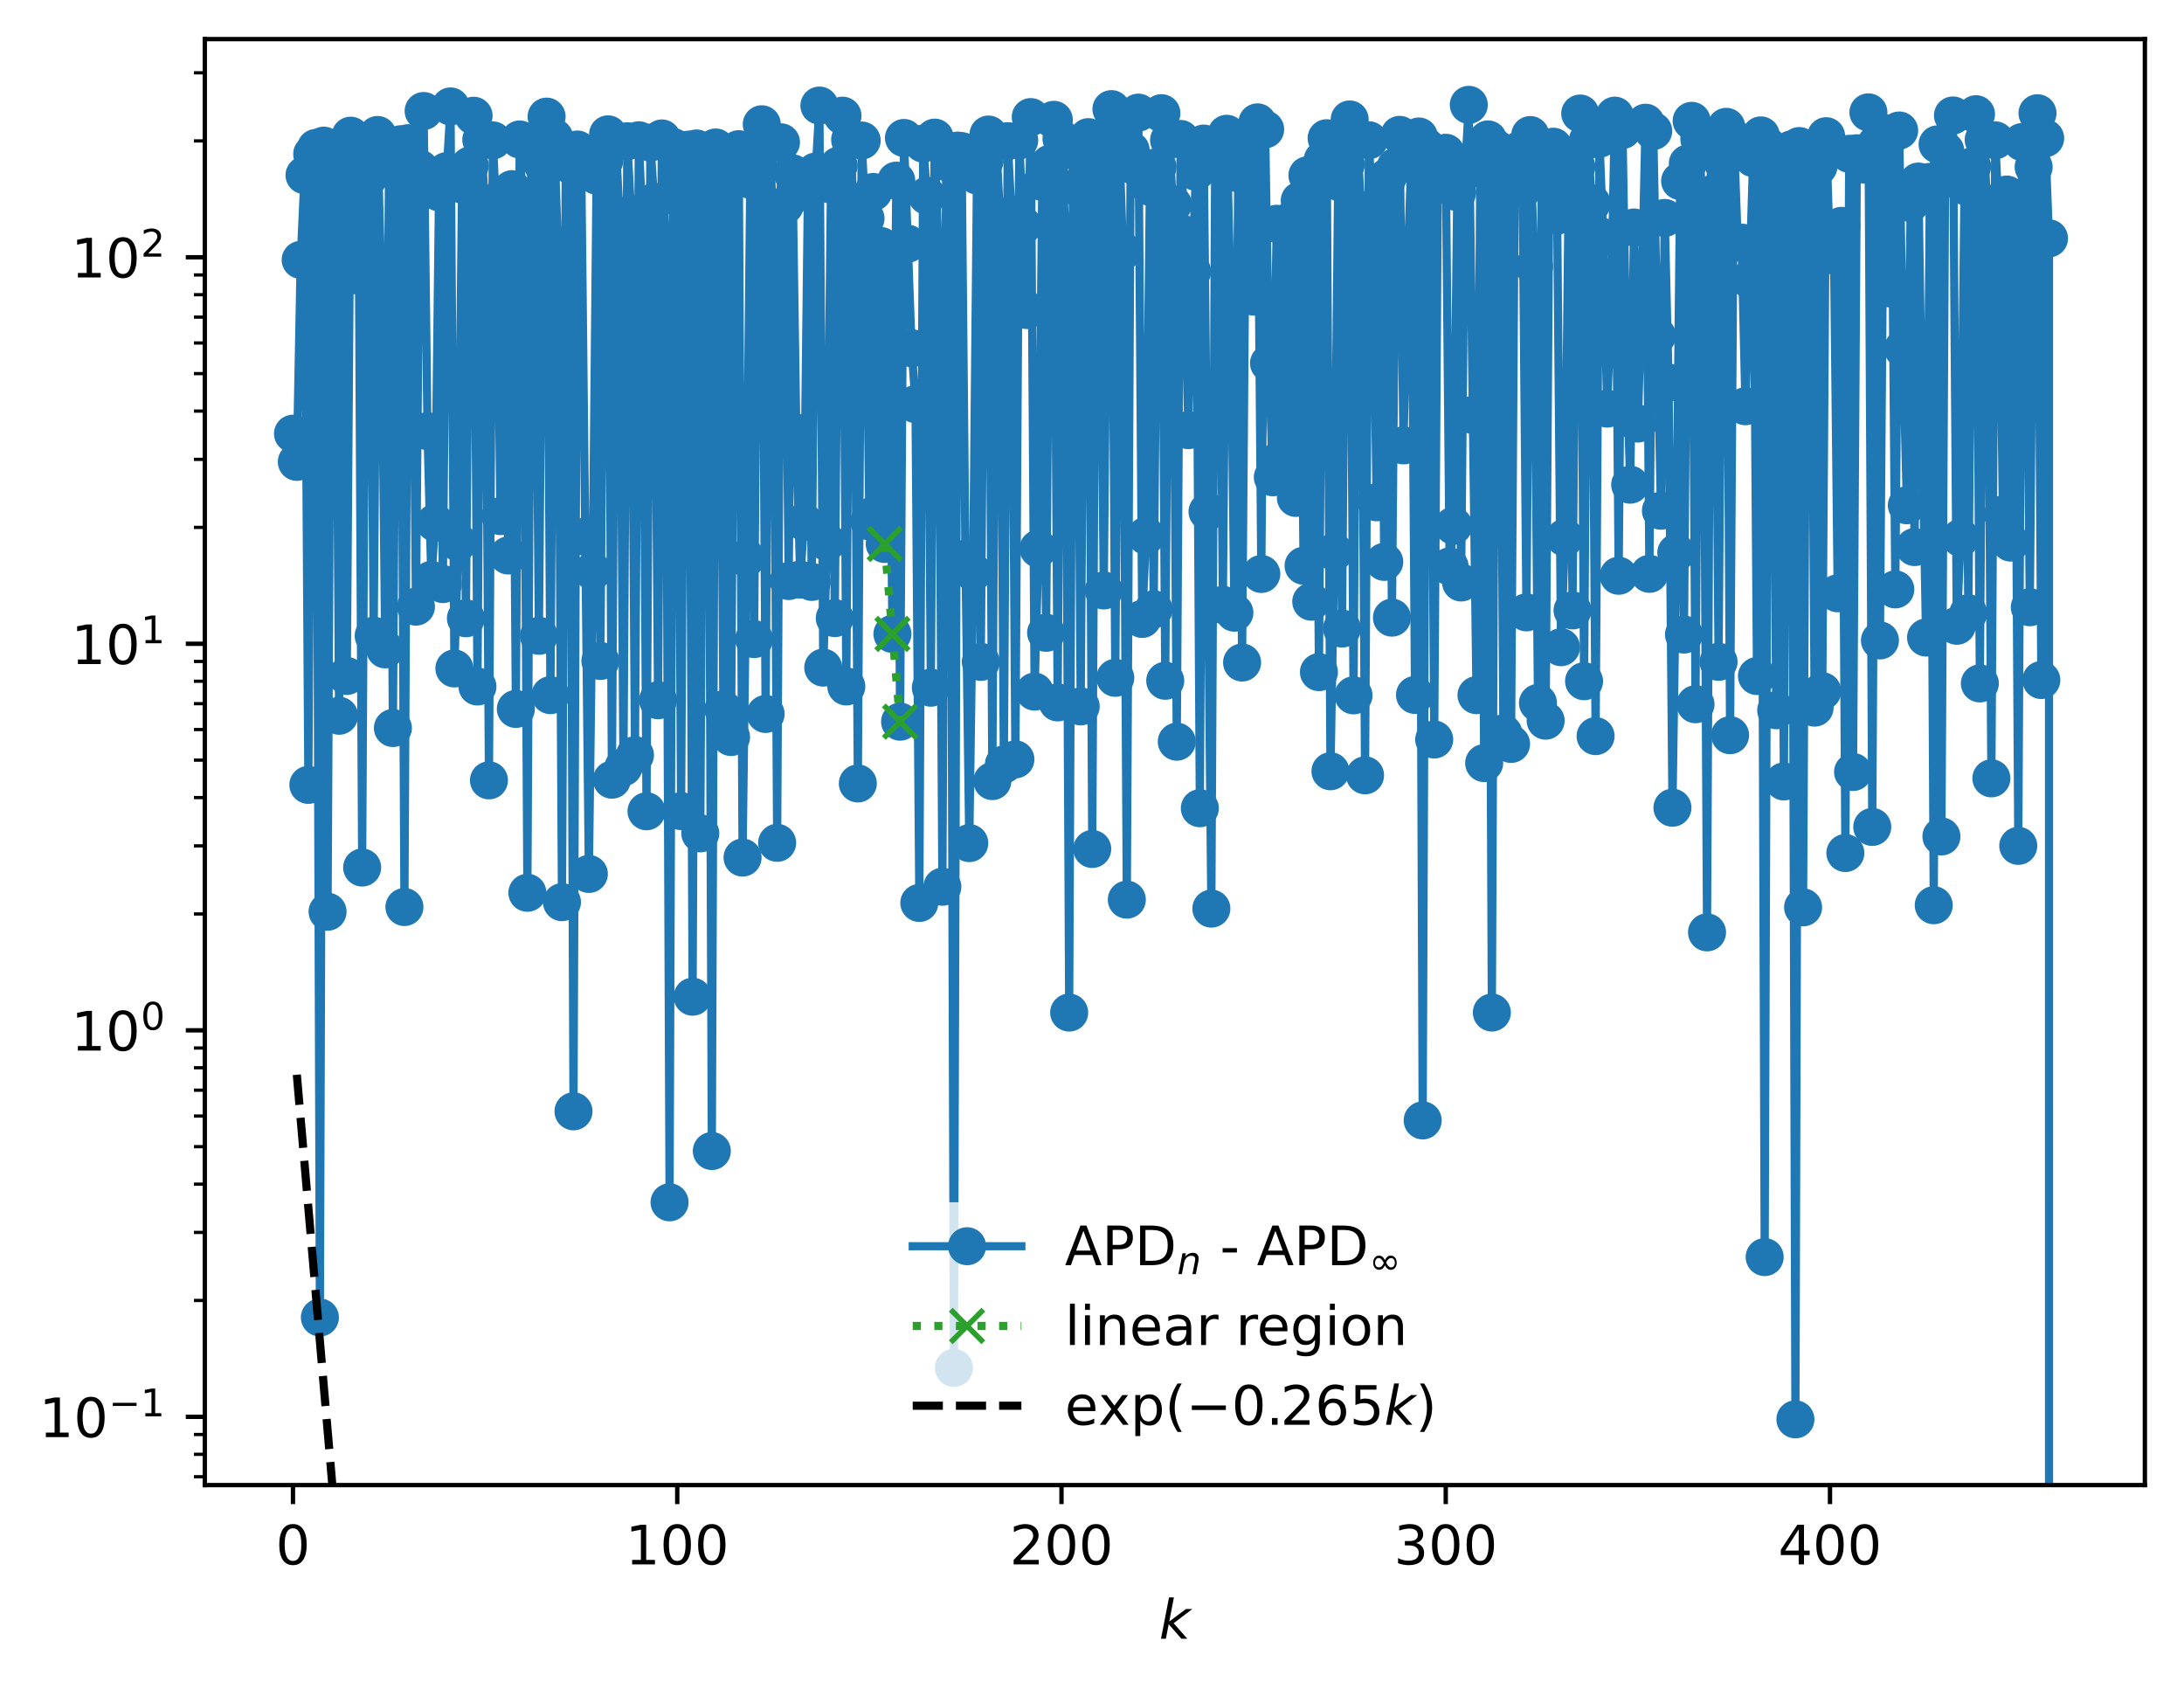 <?xml version="1.0" encoding="utf-8" standalone="no"?>
<!DOCTYPE svg PUBLIC "-//W3C//DTD SVG 1.1//EN"
  "http://www.w3.org/Graphics/SVG/1.1/DTD/svg11.dtd">
<!-- Created with matplotlib (https://matplotlib.org/) -->
<svg height="310.868pt" version="1.1" viewBox="0 0 402.02 310.868" width="402.02pt" xmlns="http://www.w3.org/2000/svg" xmlns:xlink="http://www.w3.org/1999/xlink">
 <defs>
  <style type="text/css">
*{stroke-linecap:butt;stroke-linejoin:round;}
  </style>
 </defs>
 <g id="figure_1">
  <g id="patch_1">
   <path d="M 0 310.868 
L 402.02 310.868 
L 402.02 0 
L 0 0 
z
" style="fill:#ffffff;"/>
  </g>
  <g id="axes_1">
   <g id="patch_2">
    <path d="M 37.7 273.312 
L 394.82 273.312 
L 394.82 7.2 
L 37.7 7.2 
z
" style="fill:#ffffff;"/>
   </g>
   <g id="matplotlib.axis_1">
    <g id="xtick_1">
     <g id="line2d_1">
      <defs>
       <path d="M 0 0 
L 0 3.5 
" id="m863afe7fe3" style="stroke:#000000;stroke-width:0.8;"/>
      </defs>
      <g>
       <use style="stroke:#000000;stroke-width:0.8;" x="53.933" xlink:href="#m863afe7fe3" y="273.312"/>
      </g>
     </g>
     <g id="text_1">
      <!-- 0 -->
      <defs>
       <path d="M 31.781 66.406 
Q 24.172 66.406 20.328 58.906 
Q 16.5 51.422 16.5 36.375 
Q 16.5 21.391 20.328 13.891 
Q 24.172 6.391 31.781 6.391 
Q 39.453 6.391 43.281 13.891 
Q 47.125 21.391 47.125 36.375 
Q 47.125 51.422 43.281 58.906 
Q 39.453 66.406 31.781 66.406 
z
M 31.781 74.219 
Q 44.047 74.219 50.516 64.516 
Q 56.984 54.828 56.984 36.375 
Q 56.984 17.969 50.516 8.266 
Q 44.047 -1.422 31.781 -1.422 
Q 19.531 -1.422 13.062 8.266 
Q 6.594 17.969 6.594 36.375 
Q 6.594 54.828 13.062 64.516 
Q 19.531 74.219 31.781 74.219 
z
" id="DejaVuSans-48"/>
      </defs>
      <g transform="translate(50.751 287.91)scale(0.1 -0.1)">
       <use xlink:href="#DejaVuSans-48"/>
      </g>
     </g>
    </g>
    <g id="xtick_2">
     <g id="line2d_2">
      <g>
       <use style="stroke:#000000;stroke-width:0.8;" x="124.664" xlink:href="#m863afe7fe3" y="273.312"/>
      </g>
     </g>
     <g id="text_2">
      <!-- 100 -->
      <defs>
       <path d="M 12.406 8.297 
L 28.516 8.297 
L 28.516 63.922 
L 10.984 60.406 
L 10.984 69.391 
L 28.422 72.906 
L 38.281 72.906 
L 38.281 8.297 
L 54.391 8.297 
L 54.391 0 
L 12.406 0 
z
" id="DejaVuSans-49"/>
      </defs>
      <g transform="translate(115.12 287.91)scale(0.1 -0.1)">
       <use xlink:href="#DejaVuSans-49"/>
       <use x="63.623" xlink:href="#DejaVuSans-48"/>
       <use x="127.246" xlink:href="#DejaVuSans-48"/>
      </g>
     </g>
    </g>
    <g id="xtick_3">
     <g id="line2d_3">
      <g>
       <use style="stroke:#000000;stroke-width:0.8;" x="195.394" xlink:href="#m863afe7fe3" y="273.312"/>
      </g>
     </g>
     <g id="text_3">
      <!-- 200 -->
      <defs>
       <path d="M 19.188 8.297 
L 53.609 8.297 
L 53.609 0 
L 7.328 0 
L 7.328 8.297 
Q 12.938 14.109 22.625 23.891 
Q 32.328 33.688 34.812 36.531 
Q 39.547 41.844 41.422 45.531 
Q 43.312 49.219 43.312 52.781 
Q 43.312 58.594 39.234 62.25 
Q 35.156 65.922 28.609 65.922 
Q 23.969 65.922 18.812 64.312 
Q 13.672 62.703 7.812 59.422 
L 7.812 69.391 
Q 13.766 71.781 18.938 73 
Q 24.125 74.219 28.422 74.219 
Q 39.75 74.219 46.484 68.547 
Q 53.219 62.891 53.219 53.422 
Q 53.219 48.922 51.531 44.891 
Q 49.859 40.875 45.406 35.406 
Q 44.188 33.984 37.641 27.219 
Q 31.109 20.453 19.188 8.297 
z
" id="DejaVuSans-50"/>
      </defs>
      <g transform="translate(185.851 287.91)scale(0.1 -0.1)">
       <use xlink:href="#DejaVuSans-50"/>
       <use x="63.623" xlink:href="#DejaVuSans-48"/>
       <use x="127.246" xlink:href="#DejaVuSans-48"/>
      </g>
     </g>
    </g>
    <g id="xtick_4">
     <g id="line2d_4">
      <g>
       <use style="stroke:#000000;stroke-width:0.8;" x="266.125" xlink:href="#m863afe7fe3" y="273.312"/>
      </g>
     </g>
     <g id="text_4">
      <!-- 300 -->
      <defs>
       <path d="M 40.578 39.312 
Q 47.656 37.797 51.625 33 
Q 55.609 28.219 55.609 21.188 
Q 55.609 10.406 48.188 4.484 
Q 40.766 -1.422 27.094 -1.422 
Q 22.516 -1.422 17.656 -0.516 
Q 12.797 0.391 7.625 2.203 
L 7.625 11.719 
Q 11.719 9.328 16.594 8.109 
Q 21.484 6.891 26.812 6.891 
Q 36.078 6.891 40.938 10.547 
Q 45.797 14.203 45.797 21.188 
Q 45.797 27.641 41.281 31.266 
Q 36.766 34.906 28.719 34.906 
L 20.219 34.906 
L 20.219 43.016 
L 29.109 43.016 
Q 36.375 43.016 40.234 45.922 
Q 44.094 48.828 44.094 54.297 
Q 44.094 59.906 40.109 62.906 
Q 36.141 65.922 28.719 65.922 
Q 24.656 65.922 20.016 65.031 
Q 15.375 64.156 9.812 62.312 
L 9.812 71.094 
Q 15.438 72.656 20.344 73.438 
Q 25.25 74.219 29.594 74.219 
Q 40.828 74.219 47.359 69.109 
Q 53.906 64.016 53.906 55.328 
Q 53.906 49.266 50.438 45.094 
Q 46.969 40.922 40.578 39.312 
z
" id="DejaVuSans-51"/>
      </defs>
      <g transform="translate(256.581 287.91)scale(0.1 -0.1)">
       <use xlink:href="#DejaVuSans-51"/>
       <use x="63.623" xlink:href="#DejaVuSans-48"/>
       <use x="127.246" xlink:href="#DejaVuSans-48"/>
      </g>
     </g>
    </g>
    <g id="xtick_5">
     <g id="line2d_5">
      <g>
       <use style="stroke:#000000;stroke-width:0.8;" x="336.856" xlink:href="#m863afe7fe3" y="273.312"/>
      </g>
     </g>
     <g id="text_5">
      <!-- 400 -->
      <defs>
       <path d="M 37.797 64.312 
L 12.891 25.391 
L 37.797 25.391 
z
M 35.203 72.906 
L 47.609 72.906 
L 47.609 25.391 
L 58.016 25.391 
L 58.016 17.188 
L 47.609 17.188 
L 47.609 0 
L 37.797 0 
L 37.797 17.188 
L 4.891 17.188 
L 4.891 26.703 
z
" id="DejaVuSans-52"/>
      </defs>
      <g transform="translate(327.312 287.91)scale(0.1 -0.1)">
       <use xlink:href="#DejaVuSans-52"/>
       <use x="63.623" xlink:href="#DejaVuSans-48"/>
       <use x="127.246" xlink:href="#DejaVuSans-48"/>
      </g>
     </g>
    </g>
    <g id="text_6">
     <!-- $ k $ -->
     <defs>
      <path d="M 18.312 75.984 
L 27.297 75.984 
L 18.703 31.688 
L 49.516 54.688 
L 61.188 54.688 
L 26.812 28.516 
L 51.906 0 
L 41.016 0 
L 17.672 26.703 
L 12.5 0 
L 3.516 0 
z
" id="DejaVuSans-Oblique-107"/>
     </defs>
     <g transform="translate(213.36 301.589)scale(0.1 -0.1)">
      <use transform="translate(0 0.016)" xlink:href="#DejaVuSans-Oblique-107"/>
     </g>
    </g>
   </g>
   <g id="matplotlib.axis_2">
    <g id="ytick_1">
     <g id="line2d_6">
      <defs>
       <path d="M 0 0 
L -3.5 0 
" id="m730889794d" style="stroke:#000000;stroke-width:0.8;"/>
      </defs>
      <g>
       <use style="stroke:#000000;stroke-width:0.8;" x="37.7" xlink:href="#m730889794d" y="260.753"/>
      </g>
     </g>
     <g id="text_7">
      <!-- $\mathdefault{10^{-1}}$ -->
      <defs>
       <path d="M 10.594 35.5 
L 73.188 35.5 
L 73.188 27.203 
L 10.594 27.203 
z
" id="DejaVuSans-8722"/>
      </defs>
      <g transform="translate(7.2 264.553)scale(0.1 -0.1)">
       <use transform="translate(0 0.684)" xlink:href="#DejaVuSans-49"/>
       <use transform="translate(63.623 0.684)" xlink:href="#DejaVuSans-48"/>
       <use transform="translate(128.203 38.966)scale(0.7)" xlink:href="#DejaVuSans-8722"/>
       <use transform="translate(186.855 38.966)scale(0.7)" xlink:href="#DejaVuSans-49"/>
      </g>
     </g>
    </g>
    <g id="ytick_2">
     <g id="line2d_7">
      <g>
       <use style="stroke:#000000;stroke-width:0.8;" x="37.7" xlink:href="#m730889794d" y="189.617"/>
      </g>
     </g>
     <g id="text_8">
      <!-- $\mathdefault{10^{0}}$ -->
      <g transform="translate(13.1 193.416)scale(0.1 -0.1)">
       <use transform="translate(0 0.766)" xlink:href="#DejaVuSans-49"/>
       <use transform="translate(63.623 0.766)" xlink:href="#DejaVuSans-48"/>
       <use transform="translate(128.203 39.047)scale(0.7)" xlink:href="#DejaVuSans-48"/>
      </g>
     </g>
    </g>
    <g id="ytick_3">
     <g id="line2d_8">
      <g>
       <use style="stroke:#000000;stroke-width:0.8;" x="37.7" xlink:href="#m730889794d" y="118.481"/>
      </g>
     </g>
     <g id="text_9">
      <!-- $\mathdefault{10^{1}}$ -->
      <g transform="translate(13.1 122.28)scale(0.1 -0.1)">
       <use transform="translate(0 0.684)" xlink:href="#DejaVuSans-49"/>
       <use transform="translate(63.623 0.684)" xlink:href="#DejaVuSans-48"/>
       <use transform="translate(128.203 38.966)scale(0.7)" xlink:href="#DejaVuSans-49"/>
      </g>
     </g>
    </g>
    <g id="ytick_4">
     <g id="line2d_9">
      <g>
       <use style="stroke:#000000;stroke-width:0.8;" x="37.7" xlink:href="#m730889794d" y="47.345"/>
      </g>
     </g>
     <g id="text_10">
      <!-- $\mathdefault{10^{2}}$ -->
      <g transform="translate(13.1 51.144)scale(0.1 -0.1)">
       <use transform="translate(0 0.766)" xlink:href="#DejaVuSans-49"/>
       <use transform="translate(63.623 0.766)" xlink:href="#DejaVuSans-48"/>
       <use transform="translate(128.203 39.047)scale(0.7)" xlink:href="#DejaVuSans-50"/>
      </g>
     </g>
    </g>
    <g id="ytick_5">
     <g id="line2d_10">
      <defs>
       <path d="M 0 0 
L -2 0 
" id="m4f345eb92f" style="stroke:#000000;stroke-width:0.6;"/>
      </defs>
      <g>
       <use style="stroke:#000000;stroke-width:0.6;" x="37.7" xlink:href="#m4f345eb92f" y="271.772"/>
      </g>
     </g>
    </g>
    <g id="ytick_6">
     <g id="line2d_11">
      <g>
       <use style="stroke:#000000;stroke-width:0.6;" x="37.7" xlink:href="#m4f345eb92f" y="267.647"/>
      </g>
     </g>
    </g>
    <g id="ytick_7">
     <g id="line2d_12">
      <g>
       <use style="stroke:#000000;stroke-width:0.6;" x="37.7" xlink:href="#m4f345eb92f" y="264.008"/>
      </g>
     </g>
    </g>
    <g id="ytick_8">
     <g id="line2d_13">
      <g>
       <use style="stroke:#000000;stroke-width:0.6;" x="37.7" xlink:href="#m4f345eb92f" y="239.339"/>
      </g>
     </g>
    </g>
    <g id="ytick_9">
     <g id="line2d_14">
      <g>
       <use style="stroke:#000000;stroke-width:0.6;" x="37.7" xlink:href="#m4f345eb92f" y="226.813"/>
      </g>
     </g>
    </g>
    <g id="ytick_10">
     <g id="line2d_15">
      <g>
       <use style="stroke:#000000;stroke-width:0.6;" x="37.7" xlink:href="#m4f345eb92f" y="217.925"/>
      </g>
     </g>
    </g>
    <g id="ytick_11">
     <g id="line2d_16">
      <g>
       <use style="stroke:#000000;stroke-width:0.6;" x="37.7" xlink:href="#m4f345eb92f" y="211.031"/>
      </g>
     </g>
    </g>
    <g id="ytick_12">
     <g id="line2d_17">
      <g>
       <use style="stroke:#000000;stroke-width:0.6;" x="37.7" xlink:href="#m4f345eb92f" y="205.399"/>
      </g>
     </g>
    </g>
    <g id="ytick_13">
     <g id="line2d_18">
      <g>
       <use style="stroke:#000000;stroke-width:0.6;" x="37.7" xlink:href="#m4f345eb92f" y="200.636"/>
      </g>
     </g>
    </g>
    <g id="ytick_14">
     <g id="line2d_19">
      <g>
       <use style="stroke:#000000;stroke-width:0.6;" x="37.7" xlink:href="#m4f345eb92f" y="196.511"/>
      </g>
     </g>
    </g>
    <g id="ytick_15">
     <g id="line2d_20">
      <g>
       <use style="stroke:#000000;stroke-width:0.6;" x="37.7" xlink:href="#m4f345eb92f" y="192.872"/>
      </g>
     </g>
    </g>
    <g id="ytick_16">
     <g id="line2d_21">
      <g>
       <use style="stroke:#000000;stroke-width:0.6;" x="37.7" xlink:href="#m4f345eb92f" y="168.203"/>
      </g>
     </g>
    </g>
    <g id="ytick_17">
     <g id="line2d_22">
      <g>
       <use style="stroke:#000000;stroke-width:0.6;" x="37.7" xlink:href="#m4f345eb92f" y="155.677"/>
      </g>
     </g>
    </g>
    <g id="ytick_18">
     <g id="line2d_23">
      <g>
       <use style="stroke:#000000;stroke-width:0.6;" x="37.7" xlink:href="#m4f345eb92f" y="146.789"/>
      </g>
     </g>
    </g>
    <g id="ytick_19">
     <g id="line2d_24">
      <g>
       <use style="stroke:#000000;stroke-width:0.6;" x="37.7" xlink:href="#m4f345eb92f" y="139.895"/>
      </g>
     </g>
    </g>
    <g id="ytick_20">
     <g id="line2d_25">
      <g>
       <use style="stroke:#000000;stroke-width:0.6;" x="37.7" xlink:href="#m4f345eb92f" y="134.263"/>
      </g>
     </g>
    </g>
    <g id="ytick_21">
     <g id="line2d_26">
      <g>
       <use style="stroke:#000000;stroke-width:0.6;" x="37.7" xlink:href="#m4f345eb92f" y="129.5"/>
      </g>
     </g>
    </g>
    <g id="ytick_22">
     <g id="line2d_27">
      <g>
       <use style="stroke:#000000;stroke-width:0.6;" x="37.7" xlink:href="#m4f345eb92f" y="125.375"/>
      </g>
     </g>
    </g>
    <g id="ytick_23">
     <g id="line2d_28">
      <g>
       <use style="stroke:#000000;stroke-width:0.6;" x="37.7" xlink:href="#m4f345eb92f" y="121.736"/>
      </g>
     </g>
    </g>
    <g id="ytick_24">
     <g id="line2d_29">
      <g>
       <use style="stroke:#000000;stroke-width:0.6;" x="37.7" xlink:href="#m4f345eb92f" y="97.067"/>
      </g>
     </g>
    </g>
    <g id="ytick_25">
     <g id="line2d_30">
      <g>
       <use style="stroke:#000000;stroke-width:0.6;" x="37.7" xlink:href="#m4f345eb92f" y="84.541"/>
      </g>
     </g>
    </g>
    <g id="ytick_26">
     <g id="line2d_31">
      <g>
       <use style="stroke:#000000;stroke-width:0.6;" x="37.7" xlink:href="#m4f345eb92f" y="75.653"/>
      </g>
     </g>
    </g>
    <g id="ytick_27">
     <g id="line2d_32">
      <g>
       <use style="stroke:#000000;stroke-width:0.6;" x="37.7" xlink:href="#m4f345eb92f" y="68.759"/>
      </g>
     </g>
    </g>
    <g id="ytick_28">
     <g id="line2d_33">
      <g>
       <use style="stroke:#000000;stroke-width:0.6;" x="37.7" xlink:href="#m4f345eb92f" y="63.126"/>
      </g>
     </g>
    </g>
    <g id="ytick_29">
     <g id="line2d_34">
      <g>
       <use style="stroke:#000000;stroke-width:0.6;" x="37.7" xlink:href="#m4f345eb92f" y="58.364"/>
      </g>
     </g>
    </g>
    <g id="ytick_30">
     <g id="line2d_35">
      <g>
       <use style="stroke:#000000;stroke-width:0.6;" x="37.7" xlink:href="#m4f345eb92f" y="54.239"/>
      </g>
     </g>
    </g>
    <g id="ytick_31">
     <g id="line2d_36">
      <g>
       <use style="stroke:#000000;stroke-width:0.6;" x="37.7" xlink:href="#m4f345eb92f" y="50.6"/>
      </g>
     </g>
    </g>
    <g id="ytick_32">
     <g id="line2d_37">
      <g>
       <use style="stroke:#000000;stroke-width:0.6;" x="37.7" xlink:href="#m4f345eb92f" y="25.931"/>
      </g>
     </g>
    </g>
    <g id="ytick_33">
     <g id="line2d_38">
      <g>
       <use style="stroke:#000000;stroke-width:0.6;" x="37.7" xlink:href="#m4f345eb92f" y="13.404"/>
      </g>
     </g>
    </g>
   </g>
   <g id="line2d_39">
    <path clip-path="url(#p61f3ac0eca)" d="M 53.933 79.818 
L 54.64 85.001 
L 55.347 47.827 
L 56.055 32.237 
L 56.762 144.449 
L 57.469 28.355 
L 58.177 27.224 
L 58.884 242.47 
L 59.591 26.806 
L 60.299 167.791 
L 61.006 27.688 
L 61.713 29.041 
L 62.42 131.726 
L 63.128 30.291 
L 63.835 124.403 
L 64.542 24.973 
L 65.25 50.66 
L 65.957 27.521 
L 66.664 159.657 
L 67.372 26.774 
L 68.079 32.366 
L 68.786 116.995 
L 69.494 24.843 
L 70.201 53.116 
L 70.908 119.512 
L 71.615 30.408 
L 72.323 133.984 
L 73.03 28.694 
L 73.737 26.549 
L 74.445 166.928 
L 75.152 26.349 
L 75.859 36.661 
L 76.567 111.645 
L 77.274 31.047 
L 77.981 20.43 
L 78.689 79.345 
L 79.396 106.722 
L 80.103 96.202 
L 80.81 35.398 
L 81.518 107.493 
L 82.225 31.494 
L 82.932 19.587 
L 83.64 123.021 
L 84.347 99.823 
L 85.054 33.964 
L 85.762 113.786 
L 86.469 30.48 
L 87.176 21.3 
L 87.884 126.342 
L 88.591 25.724 
L 89.298 38.984 
L 90.005 143.615 
L 90.713 25.84 
L 91.42 40.399 
L 92.127 94.987 
L 92.835 35.706 
L 93.542 102.231 
L 94.249 34.814 
L 94.957 130.472 
L 95.664 25.667 
L 96.371 41.676 
L 97.079 164.305 
L 97.786 26.384 
L 98.493 36.276 
L 99.2 117.012 
L 99.908 30.275 
L 100.615 21.461 
L 101.322 127.936 
L 102.03 25.338 
L 102.737 46.981 
L 103.444 166.034 
L 104.152 27.591 
L 104.859 30.304 
L 105.566 204.526 
L 106.274 27.516 
L 106.981 29.279 
L 108.395 160.838 
L 109.103 105.13 
L 109.81 32.336 
L 110.517 121.646 
L 111.225 29.577 
L 111.932 24.726 
L 112.639 143.492 
L 113.347 25.943 
L 114.054 40.164 
L 114.761 141.189 
L 115.469 25.997 
L 116.176 39.388 
L 116.883 138.98 
L 117.59 25.817 
L 118.298 41.69 
L 119.005 149.302 
L 119.712 26.252 
L 120.42 37.158 
L 121.127 128.872 
L 121.834 25.48 
L 122.542 45.028 
L 123.249 221.273 
L 123.956 27.089 
L 124.664 32.4 
L 125.371 149.273 
L 126.078 28.197 
L 126.785 27.536 
L 127.493 183.432 
L 128.2 27.326 
L 128.907 153.37 
L 129.615 27.78 
L 130.322 29.436 
L 131.029 211.832 
L 131.737 27.143 
L 132.444 31.884 
L 133.151 130.554 
L 133.859 29.346 
L 134.566 135.64 
L 135.273 28.519 
L 135.98 27.454 
L 136.688 157.825 
L 137.395 102.699 
L 138.102 33.089 
L 138.81 117.616 
L 139.517 30.002 
L 140.224 22.873 
L 140.932 131.398 
L 141.639 25.719 
L 142.346 40.917 
L 143.054 155.112 
L 143.761 26.191 
L 144.468 37.789 
L 145.176 106.935 
L 145.883 31.897 
L 146.59 79.606 
L 147.297 106.662 
L 148.005 96.061 
L 148.712 35.478 
L 149.419 107.091 
L 150.127 31.574 
L 150.834 19.43 
L 151.541 122.869 
L 152.249 99.784 
L 152.956 33.974 
L 153.663 113.756 
L 154.371 30.484 
L 155.078 21.288 
L 155.785 126.333 
L 156.492 25.719 
L 157.2 39.076 
L 157.907 144.186 
L 158.614 25.86 
L 159.322 40.215 
L 160.029 95.959 
L 160.736 35.332 
L 161.444 94.34 
L 162.151 45.28 
L 162.858 100.115 
L 163.566 46.363 
L 164.273 116.674 
L 164.98 33.246 
L 165.687 132.815 
L 166.395 25.391 
L 167.809 64.092 
L 168.517 74.374 
L 169.224 166.177 
L 169.931 26.424 
L 170.639 36.029 
L 171.346 126.564 
L 172.053 25.33 
L 172.761 47.135 
L 173.468 163.194 
L 174.175 27.653 
L 174.882 30.118 
L 175.59 251.743 
L 176.297 27.715 
L 177.004 27.821 
L 177.712 102.828 
L 178.419 155.163 
L 179.126 105.335 
L 179.834 32.301 
L 180.541 121.809 
L 181.248 29.56 
L 181.956 24.764 
L 182.663 143.751 
L 183.37 25.952 
L 184.077 40.079 
L 184.785 140.691 
L 185.492 25.983 
L 186.199 39.503 
L 186.907 139.752 
L 187.614 25.837 
L 189.029 57.057 
L 189.736 21.552 
L 190.443 127.28 
L 191.151 100.98 
L 191.858 33.483 
L 192.565 116.46 
L 193.272 30.135 
L 193.98 22.055 
L 194.687 129.269 
L 195.394 25.562 
L 196.102 43.093 
L 196.809 186.35 
L 197.516 26.687 
L 198.224 34.441 
L 198.931 130.005 
L 199.638 29.154 
L 200.346 25.238 
L 201.053 156.245 
L 201.76 26.057 
L 202.467 37.967 
L 203.175 108.669 
L 203.882 31.325 
L 204.589 20.084 
L 205.297 124.746 
L 206.004 25.319 
L 206.711 46.196 
L 207.419 165.571 
L 208.126 27.64 
L 208.833 30.561 
L 209.541 20.729 
L 210.248 113.906 
L 210.955 98.61 
L 211.662 34.385 
L 212.37 112.134 
L 213.077 30.715 
L 213.784 20.831 
L 214.492 125.287 
L 215.199 25.785 
L 215.906 37.618 
L 216.614 136.499 
L 217.321 25.575 
L 218.028 43.147 
L 218.736 79.165 
L 219.443 49.971 
L 220.15 31.621 
L 220.858 148.745 
L 221.565 26.423 
L 222.979 167.219 
L 223.687 27.584 
L 224.394 29 
L 225.101 111.316 
L 225.809 24.621 
L 226.516 54.382 
L 227.223 112.756 
L 227.931 31.902 
L 228.638 121.928 
L 229.345 29.602 
L 230.053 25.213 
L 230.76 54.583 
L 231.467 22.52 
L 232.174 105.631 
L 232.882 23.809 
L 233.589 66.845 
L 234.296 87.841 
L 235.004 41.187 
L 235.711 84.439 
L 236.418 41.703 
L 237.126 85.705 
L 237.833 40.448 
L 238.54 91.634 
L 239.248 36.922 
L 239.955 104.12 
L 240.662 32.266 
L 241.369 110.734 
L 242.077 31.635 
L 242.784 123.698 
L 243.491 29.4 
L 244.199 25.44 
L 244.906 141.94 
L 245.613 101.575 
L 246.321 33.46 
L 247.028 115.676 
L 247.735 30.234 
L 248.443 21.988 
L 249.15 127.971 
L 249.857 25.766 
L 250.564 38.911 
L 251.272 142.69 
L 251.979 25.813 
L 252.686 40.802 
L 253.394 92.443 
L 254.101 37.031 
L 254.808 103.406 
L 255.516 32.492 
L 256.223 113.669 
L 256.93 30.683 
L 257.638 24.821 
L 258.345 81.968 
L 259.052 50.456 
L 259.759 29.912 
L 260.467 127.897 
L 261.174 25.121 
L 261.881 206.199 
L 262.589 27.087 
L 263.296 32.247 
L 264.003 136.097 
L 264.711 28.606 
L 265.418 28.268 
L 266.125 28.117 
L 266.833 104.24 
L 267.54 96.748 
L 268.247 35.372 
L 268.954 107.198 
L 269.662 31.59 
L 270.369 19.296 
L 271.784 127.936 
L 272.491 30.945 
L 273.198 140.437 
L 273.906 25.657 
L 274.613 186.346 
L 275.32 27.292 
L 276.028 31.072 
L 276.735 134.963 
L 277.442 29.017 
L 278.149 136.913 
L 278.857 28.445 
L 279.564 27.72 
L 280.271 34.833 
L 280.979 112.697 
L 281.686 24.858 
L 282.393 49.036 
L 283.101 129.372 
L 283.808 29.831 
L 284.515 132.63 
L 285.223 28.732 
L 285.93 27.003 
L 286.637 39.693 
L 287.344 119.11 
L 288.052 98.943 
L 288.759 34.3 
L 289.466 112.342 
L 290.174 30.683 
L 290.881 20.894 
L 291.588 125.37 
L 292.296 25.801 
L 293.003 37.407 
L 293.71 135.474 
L 294.418 25.534 
L 295.125 43.655 
L 295.832 75.198 
L 296.54 56.618 
L 297.247 21.285 
L 297.954 105.959 
L 298.661 23.926 
L 299.369 65.295 
L 300.076 89.2 
L 300.783 41.87 
L 301.491 77.951 
L 302.198 54.198 
L 302.905 22.585 
L 303.613 105.606 
L 304.32 24.111 
L 305.735 93.991 
L 306.442 40.114 
L 307.149 70.426 
L 307.856 148.654 
L 308.564 101.719 
L 309.271 33.318 
L 309.978 116.78 
L 310.686 30.097 
L 311.393 22.239 
L 312.1 129.606 
L 312.808 25.61 
L 313.515 42.302 
L 314.222 171.591 
L 314.93 26.508 
L 315.637 35.507 
L 316.344 121.804 
L 317.051 29.763 
L 317.759 23.341 
L 318.466 135.305 
L 319.173 25.537 
L 319.881 44.622 
L 320.588 44.652 
L 321.295 74.764 
L 322.71 29.095 
L 323.417 124.418 
L 324.125 24.918 
L 324.832 231.352 
L 325.539 27.017 
L 326.246 32.575 
L 326.954 130.715 
L 327.661 29.068 
L 328.368 143.815 
L 329.076 28.263 
L 329.783 27.488 
L 330.49 261.216 
L 331.198 26.88 
L 331.905 166.99 
L 332.612 27.72 
L 333.32 28.871 
L 334.027 130.228 
L 334.734 30.638 
L 335.441 127.21 
L 336.149 25.067 
L 336.856 46.964 
L 337.563 43.602 
L 338.271 109.188 
L 338.978 41.563 
L 339.685 156.989 
L 340.393 28.305 
L 341.1 142.075 
L 341.807 28.205 
L 342.515 28.39 
L 343.222 30.294 
L 343.929 20.68 
L 344.636 152.19 
L 345.344 26.503 
L 346.051 117.864 
L 346.758 24.489 
L 347.466 53.055 
L 348.173 24.816 
L 348.88 108.471 
L 349.588 24.015 
L 350.295 64.173 
L 351.002 92.989 
L 351.71 37.378 
L 352.417 100.682 
L 353.124 33.412 
L 353.831 78.972 
L 354.539 117.333 
L 355.246 33.474 
L 355.953 166.599 
L 356.661 26.566 
L 357.368 153.939 
L 358.075 27.73 
L 358.783 30.278 
L 359.49 21.249 
L 360.197 115.167 
L 360.905 98.98 
L 361.612 34.229 
L 362.319 112.852 
L 363.026 30.61 
L 363.734 21.019 
L 364.441 125.776 
L 365.148 25.717 
L 365.856 38.89 
L 366.563 143.244 
L 367.27 25.826 
L 367.978 40.483 
L 368.685 94.697 
L 369.392 35.807 
L 370.1 99.86 
L 370.807 37.087 
L 371.514 155.671 
L 372.221 26.143 
L 372.929 37.347 
L 373.636 111.756 
L 374.343 30.739 
L 375.051 20.839 
L 375.758 125.155 
L 376.465 25.44 
L 377.173 43.868 
L 377.175 311.868 
L 377.175 311.868 
" style="fill:none;stroke:#1f77b4;stroke-linecap:square;stroke-width:1.5;"/>
    <defs>
     <path d="M 0 3 
C 0.796 3 1.559 2.684 2.121 2.121 
C 2.684 1.559 3 0.796 3 0 
C 3 -0.796 2.684 -1.559 2.121 -2.121 
C 1.559 -2.684 0.796 -3 0 -3 
C -0.796 -3 -1.559 -2.684 -2.121 -2.121 
C -2.684 -1.559 -3 -0.796 -3 0 
C -3 0.796 -2.684 1.559 -2.121 2.121 
C -1.559 2.684 -0.796 3 0 3 
z
" id="m1781c0a9b7" style="stroke:#1f77b4;"/>
    </defs>
    <g clip-path="url(#p61f3ac0eca)">
     <use style="fill:#1f77b4;stroke:#1f77b4;" x="53.933" xlink:href="#m1781c0a9b7" y="79.818"/>
     <use style="fill:#1f77b4;stroke:#1f77b4;" x="54.64" xlink:href="#m1781c0a9b7" y="85.001"/>
     <use style="fill:#1f77b4;stroke:#1f77b4;" x="55.347" xlink:href="#m1781c0a9b7" y="47.827"/>
     <use style="fill:#1f77b4;stroke:#1f77b4;" x="56.055" xlink:href="#m1781c0a9b7" y="32.237"/>
     <use style="fill:#1f77b4;stroke:#1f77b4;" x="56.762" xlink:href="#m1781c0a9b7" y="144.449"/>
     <use style="fill:#1f77b4;stroke:#1f77b4;" x="57.469" xlink:href="#m1781c0a9b7" y="28.355"/>
     <use style="fill:#1f77b4;stroke:#1f77b4;" x="58.177" xlink:href="#m1781c0a9b7" y="27.224"/>
     <use style="fill:#1f77b4;stroke:#1f77b4;" x="58.884" xlink:href="#m1781c0a9b7" y="242.47"/>
     <use style="fill:#1f77b4;stroke:#1f77b4;" x="59.591" xlink:href="#m1781c0a9b7" y="26.806"/>
     <use style="fill:#1f77b4;stroke:#1f77b4;" x="60.299" xlink:href="#m1781c0a9b7" y="167.791"/>
     <use style="fill:#1f77b4;stroke:#1f77b4;" x="61.006" xlink:href="#m1781c0a9b7" y="27.688"/>
     <use style="fill:#1f77b4;stroke:#1f77b4;" x="61.713" xlink:href="#m1781c0a9b7" y="29.041"/>
     <use style="fill:#1f77b4;stroke:#1f77b4;" x="62.42" xlink:href="#m1781c0a9b7" y="131.726"/>
     <use style="fill:#1f77b4;stroke:#1f77b4;" x="63.128" xlink:href="#m1781c0a9b7" y="30.291"/>
     <use style="fill:#1f77b4;stroke:#1f77b4;" x="63.835" xlink:href="#m1781c0a9b7" y="124.403"/>
     <use style="fill:#1f77b4;stroke:#1f77b4;" x="64.542" xlink:href="#m1781c0a9b7" y="24.973"/>
     <use style="fill:#1f77b4;stroke:#1f77b4;" x="65.25" xlink:href="#m1781c0a9b7" y="50.66"/>
     <use style="fill:#1f77b4;stroke:#1f77b4;" x="65.957" xlink:href="#m1781c0a9b7" y="27.521"/>
     <use style="fill:#1f77b4;stroke:#1f77b4;" x="66.664" xlink:href="#m1781c0a9b7" y="159.657"/>
     <use style="fill:#1f77b4;stroke:#1f77b4;" x="67.372" xlink:href="#m1781c0a9b7" y="26.774"/>
     <use style="fill:#1f77b4;stroke:#1f77b4;" x="68.079" xlink:href="#m1781c0a9b7" y="32.366"/>
     <use style="fill:#1f77b4;stroke:#1f77b4;" x="68.786" xlink:href="#m1781c0a9b7" y="116.995"/>
     <use style="fill:#1f77b4;stroke:#1f77b4;" x="69.494" xlink:href="#m1781c0a9b7" y="24.843"/>
     <use style="fill:#1f77b4;stroke:#1f77b4;" x="70.201" xlink:href="#m1781c0a9b7" y="53.116"/>
     <use style="fill:#1f77b4;stroke:#1f77b4;" x="70.908" xlink:href="#m1781c0a9b7" y="119.512"/>
     <use style="fill:#1f77b4;stroke:#1f77b4;" x="71.615" xlink:href="#m1781c0a9b7" y="30.408"/>
     <use style="fill:#1f77b4;stroke:#1f77b4;" x="72.323" xlink:href="#m1781c0a9b7" y="133.984"/>
     <use style="fill:#1f77b4;stroke:#1f77b4;" x="73.03" xlink:href="#m1781c0a9b7" y="28.694"/>
     <use style="fill:#1f77b4;stroke:#1f77b4;" x="73.737" xlink:href="#m1781c0a9b7" y="26.549"/>
     <use style="fill:#1f77b4;stroke:#1f77b4;" x="74.445" xlink:href="#m1781c0a9b7" y="166.928"/>
     <use style="fill:#1f77b4;stroke:#1f77b4;" x="75.152" xlink:href="#m1781c0a9b7" y="26.349"/>
     <use style="fill:#1f77b4;stroke:#1f77b4;" x="75.859" xlink:href="#m1781c0a9b7" y="36.661"/>
     <use style="fill:#1f77b4;stroke:#1f77b4;" x="76.567" xlink:href="#m1781c0a9b7" y="111.645"/>
     <use style="fill:#1f77b4;stroke:#1f77b4;" x="77.274" xlink:href="#m1781c0a9b7" y="31.047"/>
     <use style="fill:#1f77b4;stroke:#1f77b4;" x="77.981" xlink:href="#m1781c0a9b7" y="20.43"/>
     <use style="fill:#1f77b4;stroke:#1f77b4;" x="78.689" xlink:href="#m1781c0a9b7" y="79.345"/>
     <use style="fill:#1f77b4;stroke:#1f77b4;" x="79.396" xlink:href="#m1781c0a9b7" y="106.722"/>
     <use style="fill:#1f77b4;stroke:#1f77b4;" x="80.103" xlink:href="#m1781c0a9b7" y="96.202"/>
     <use style="fill:#1f77b4;stroke:#1f77b4;" x="80.81" xlink:href="#m1781c0a9b7" y="35.398"/>
     <use style="fill:#1f77b4;stroke:#1f77b4;" x="81.518" xlink:href="#m1781c0a9b7" y="107.493"/>
     <use style="fill:#1f77b4;stroke:#1f77b4;" x="82.225" xlink:href="#m1781c0a9b7" y="31.494"/>
     <use style="fill:#1f77b4;stroke:#1f77b4;" x="82.932" xlink:href="#m1781c0a9b7" y="19.587"/>
     <use style="fill:#1f77b4;stroke:#1f77b4;" x="83.64" xlink:href="#m1781c0a9b7" y="123.021"/>
     <use style="fill:#1f77b4;stroke:#1f77b4;" x="84.347" xlink:href="#m1781c0a9b7" y="99.823"/>
     <use style="fill:#1f77b4;stroke:#1f77b4;" x="85.054" xlink:href="#m1781c0a9b7" y="33.964"/>
     <use style="fill:#1f77b4;stroke:#1f77b4;" x="85.762" xlink:href="#m1781c0a9b7" y="113.786"/>
     <use style="fill:#1f77b4;stroke:#1f77b4;" x="86.469" xlink:href="#m1781c0a9b7" y="30.48"/>
     <use style="fill:#1f77b4;stroke:#1f77b4;" x="87.176" xlink:href="#m1781c0a9b7" y="21.3"/>
     <use style="fill:#1f77b4;stroke:#1f77b4;" x="87.884" xlink:href="#m1781c0a9b7" y="126.342"/>
     <use style="fill:#1f77b4;stroke:#1f77b4;" x="88.591" xlink:href="#m1781c0a9b7" y="25.724"/>
     <use style="fill:#1f77b4;stroke:#1f77b4;" x="89.298" xlink:href="#m1781c0a9b7" y="38.984"/>
     <use style="fill:#1f77b4;stroke:#1f77b4;" x="90.005" xlink:href="#m1781c0a9b7" y="143.615"/>
     <use style="fill:#1f77b4;stroke:#1f77b4;" x="90.713" xlink:href="#m1781c0a9b7" y="25.84"/>
     <use style="fill:#1f77b4;stroke:#1f77b4;" x="91.42" xlink:href="#m1781c0a9b7" y="40.399"/>
     <use style="fill:#1f77b4;stroke:#1f77b4;" x="92.127" xlink:href="#m1781c0a9b7" y="94.987"/>
     <use style="fill:#1f77b4;stroke:#1f77b4;" x="92.835" xlink:href="#m1781c0a9b7" y="35.706"/>
     <use style="fill:#1f77b4;stroke:#1f77b4;" x="93.542" xlink:href="#m1781c0a9b7" y="102.231"/>
     <use style="fill:#1f77b4;stroke:#1f77b4;" x="94.249" xlink:href="#m1781c0a9b7" y="34.814"/>
     <use style="fill:#1f77b4;stroke:#1f77b4;" x="94.957" xlink:href="#m1781c0a9b7" y="130.472"/>
     <use style="fill:#1f77b4;stroke:#1f77b4;" x="95.664" xlink:href="#m1781c0a9b7" y="25.667"/>
     <use style="fill:#1f77b4;stroke:#1f77b4;" x="96.371" xlink:href="#m1781c0a9b7" y="41.676"/>
     <use style="fill:#1f77b4;stroke:#1f77b4;" x="97.079" xlink:href="#m1781c0a9b7" y="164.305"/>
     <use style="fill:#1f77b4;stroke:#1f77b4;" x="97.786" xlink:href="#m1781c0a9b7" y="26.384"/>
     <use style="fill:#1f77b4;stroke:#1f77b4;" x="98.493" xlink:href="#m1781c0a9b7" y="36.276"/>
     <use style="fill:#1f77b4;stroke:#1f77b4;" x="99.2" xlink:href="#m1781c0a9b7" y="117.012"/>
     <use style="fill:#1f77b4;stroke:#1f77b4;" x="99.908" xlink:href="#m1781c0a9b7" y="30.275"/>
     <use style="fill:#1f77b4;stroke:#1f77b4;" x="100.615" xlink:href="#m1781c0a9b7" y="21.461"/>
     <use style="fill:#1f77b4;stroke:#1f77b4;" x="101.322" xlink:href="#m1781c0a9b7" y="127.936"/>
     <use style="fill:#1f77b4;stroke:#1f77b4;" x="102.03" xlink:href="#m1781c0a9b7" y="25.338"/>
     <use style="fill:#1f77b4;stroke:#1f77b4;" x="102.737" xlink:href="#m1781c0a9b7" y="46.981"/>
     <use style="fill:#1f77b4;stroke:#1f77b4;" x="103.444" xlink:href="#m1781c0a9b7" y="166.034"/>
     <use style="fill:#1f77b4;stroke:#1f77b4;" x="104.152" xlink:href="#m1781c0a9b7" y="27.591"/>
     <use style="fill:#1f77b4;stroke:#1f77b4;" x="104.859" xlink:href="#m1781c0a9b7" y="30.304"/>
     <use style="fill:#1f77b4;stroke:#1f77b4;" x="105.566" xlink:href="#m1781c0a9b7" y="204.526"/>
     <use style="fill:#1f77b4;stroke:#1f77b4;" x="106.274" xlink:href="#m1781c0a9b7" y="27.516"/>
     <use style="fill:#1f77b4;stroke:#1f77b4;" x="106.981" xlink:href="#m1781c0a9b7" y="29.279"/>
     <use style="fill:#1f77b4;stroke:#1f77b4;" x="107.688" xlink:href="#m1781c0a9b7" y="98.765"/>
     <use style="fill:#1f77b4;stroke:#1f77b4;" x="108.395" xlink:href="#m1781c0a9b7" y="160.838"/>
     <use style="fill:#1f77b4;stroke:#1f77b4;" x="109.103" xlink:href="#m1781c0a9b7" y="105.13"/>
     <use style="fill:#1f77b4;stroke:#1f77b4;" x="109.81" xlink:href="#m1781c0a9b7" y="32.336"/>
     <use style="fill:#1f77b4;stroke:#1f77b4;" x="110.517" xlink:href="#m1781c0a9b7" y="121.646"/>
     <use style="fill:#1f77b4;stroke:#1f77b4;" x="111.225" xlink:href="#m1781c0a9b7" y="29.577"/>
     <use style="fill:#1f77b4;stroke:#1f77b4;" x="111.932" xlink:href="#m1781c0a9b7" y="24.726"/>
     <use style="fill:#1f77b4;stroke:#1f77b4;" x="112.639" xlink:href="#m1781c0a9b7" y="143.492"/>
     <use style="fill:#1f77b4;stroke:#1f77b4;" x="113.347" xlink:href="#m1781c0a9b7" y="25.943"/>
     <use style="fill:#1f77b4;stroke:#1f77b4;" x="114.054" xlink:href="#m1781c0a9b7" y="40.164"/>
     <use style="fill:#1f77b4;stroke:#1f77b4;" x="114.761" xlink:href="#m1781c0a9b7" y="141.189"/>
     <use style="fill:#1f77b4;stroke:#1f77b4;" x="115.469" xlink:href="#m1781c0a9b7" y="25.997"/>
     <use style="fill:#1f77b4;stroke:#1f77b4;" x="116.176" xlink:href="#m1781c0a9b7" y="39.388"/>
     <use style="fill:#1f77b4;stroke:#1f77b4;" x="116.883" xlink:href="#m1781c0a9b7" y="138.98"/>
     <use style="fill:#1f77b4;stroke:#1f77b4;" x="117.59" xlink:href="#m1781c0a9b7" y="25.817"/>
     <use style="fill:#1f77b4;stroke:#1f77b4;" x="118.298" xlink:href="#m1781c0a9b7" y="41.69"/>
     <use style="fill:#1f77b4;stroke:#1f77b4;" x="119.005" xlink:href="#m1781c0a9b7" y="149.302"/>
     <use style="fill:#1f77b4;stroke:#1f77b4;" x="119.712" xlink:href="#m1781c0a9b7" y="26.252"/>
     <use style="fill:#1f77b4;stroke:#1f77b4;" x="120.42" xlink:href="#m1781c0a9b7" y="37.158"/>
     <use style="fill:#1f77b4;stroke:#1f77b4;" x="121.127" xlink:href="#m1781c0a9b7" y="128.872"/>
     <use style="fill:#1f77b4;stroke:#1f77b4;" x="121.834" xlink:href="#m1781c0a9b7" y="25.48"/>
     <use style="fill:#1f77b4;stroke:#1f77b4;" x="122.542" xlink:href="#m1781c0a9b7" y="45.028"/>
     <use style="fill:#1f77b4;stroke:#1f77b4;" x="123.249" xlink:href="#m1781c0a9b7" y="221.273"/>
     <use style="fill:#1f77b4;stroke:#1f77b4;" x="123.956" xlink:href="#m1781c0a9b7" y="27.089"/>
     <use style="fill:#1f77b4;stroke:#1f77b4;" x="124.664" xlink:href="#m1781c0a9b7" y="32.4"/>
     <use style="fill:#1f77b4;stroke:#1f77b4;" x="125.371" xlink:href="#m1781c0a9b7" y="149.273"/>
     <use style="fill:#1f77b4;stroke:#1f77b4;" x="126.078" xlink:href="#m1781c0a9b7" y="28.197"/>
     <use style="fill:#1f77b4;stroke:#1f77b4;" x="126.785" xlink:href="#m1781c0a9b7" y="27.536"/>
     <use style="fill:#1f77b4;stroke:#1f77b4;" x="127.493" xlink:href="#m1781c0a9b7" y="183.432"/>
     <use style="fill:#1f77b4;stroke:#1f77b4;" x="128.2" xlink:href="#m1781c0a9b7" y="27.326"/>
     <use style="fill:#1f77b4;stroke:#1f77b4;" x="128.907" xlink:href="#m1781c0a9b7" y="153.37"/>
     <use style="fill:#1f77b4;stroke:#1f77b4;" x="129.615" xlink:href="#m1781c0a9b7" y="27.78"/>
     <use style="fill:#1f77b4;stroke:#1f77b4;" x="130.322" xlink:href="#m1781c0a9b7" y="29.436"/>
     <use style="fill:#1f77b4;stroke:#1f77b4;" x="131.029" xlink:href="#m1781c0a9b7" y="211.832"/>
     <use style="fill:#1f77b4;stroke:#1f77b4;" x="131.737" xlink:href="#m1781c0a9b7" y="27.143"/>
     <use style="fill:#1f77b4;stroke:#1f77b4;" x="132.444" xlink:href="#m1781c0a9b7" y="31.884"/>
     <use style="fill:#1f77b4;stroke:#1f77b4;" x="133.151" xlink:href="#m1781c0a9b7" y="130.554"/>
     <use style="fill:#1f77b4;stroke:#1f77b4;" x="133.859" xlink:href="#m1781c0a9b7" y="29.346"/>
     <use style="fill:#1f77b4;stroke:#1f77b4;" x="134.566" xlink:href="#m1781c0a9b7" y="135.64"/>
     <use style="fill:#1f77b4;stroke:#1f77b4;" x="135.273" xlink:href="#m1781c0a9b7" y="28.519"/>
     <use style="fill:#1f77b4;stroke:#1f77b4;" x="135.98" xlink:href="#m1781c0a9b7" y="27.454"/>
     <use style="fill:#1f77b4;stroke:#1f77b4;" x="136.688" xlink:href="#m1781c0a9b7" y="157.825"/>
     <use style="fill:#1f77b4;stroke:#1f77b4;" x="137.395" xlink:href="#m1781c0a9b7" y="102.699"/>
     <use style="fill:#1f77b4;stroke:#1f77b4;" x="138.102" xlink:href="#m1781c0a9b7" y="33.089"/>
     <use style="fill:#1f77b4;stroke:#1f77b4;" x="138.81" xlink:href="#m1781c0a9b7" y="117.616"/>
     <use style="fill:#1f77b4;stroke:#1f77b4;" x="139.517" xlink:href="#m1781c0a9b7" y="30.002"/>
     <use style="fill:#1f77b4;stroke:#1f77b4;" x="140.224" xlink:href="#m1781c0a9b7" y="22.873"/>
     <use style="fill:#1f77b4;stroke:#1f77b4;" x="140.932" xlink:href="#m1781c0a9b7" y="131.398"/>
     <use style="fill:#1f77b4;stroke:#1f77b4;" x="141.639" xlink:href="#m1781c0a9b7" y="25.719"/>
     <use style="fill:#1f77b4;stroke:#1f77b4;" x="142.346" xlink:href="#m1781c0a9b7" y="40.917"/>
     <use style="fill:#1f77b4;stroke:#1f77b4;" x="143.054" xlink:href="#m1781c0a9b7" y="155.112"/>
     <use style="fill:#1f77b4;stroke:#1f77b4;" x="143.761" xlink:href="#m1781c0a9b7" y="26.191"/>
     <use style="fill:#1f77b4;stroke:#1f77b4;" x="144.468" xlink:href="#m1781c0a9b7" y="37.789"/>
     <use style="fill:#1f77b4;stroke:#1f77b4;" x="145.176" xlink:href="#m1781c0a9b7" y="106.935"/>
     <use style="fill:#1f77b4;stroke:#1f77b4;" x="145.883" xlink:href="#m1781c0a9b7" y="31.897"/>
     <use style="fill:#1f77b4;stroke:#1f77b4;" x="146.59" xlink:href="#m1781c0a9b7" y="79.606"/>
     <use style="fill:#1f77b4;stroke:#1f77b4;" x="147.297" xlink:href="#m1781c0a9b7" y="106.662"/>
     <use style="fill:#1f77b4;stroke:#1f77b4;" x="148.005" xlink:href="#m1781c0a9b7" y="96.061"/>
     <use style="fill:#1f77b4;stroke:#1f77b4;" x="148.712" xlink:href="#m1781c0a9b7" y="35.478"/>
     <use style="fill:#1f77b4;stroke:#1f77b4;" x="149.419" xlink:href="#m1781c0a9b7" y="107.091"/>
     <use style="fill:#1f77b4;stroke:#1f77b4;" x="150.127" xlink:href="#m1781c0a9b7" y="31.574"/>
     <use style="fill:#1f77b4;stroke:#1f77b4;" x="150.834" xlink:href="#m1781c0a9b7" y="19.43"/>
     <use style="fill:#1f77b4;stroke:#1f77b4;" x="151.541" xlink:href="#m1781c0a9b7" y="122.869"/>
     <use style="fill:#1f77b4;stroke:#1f77b4;" x="152.249" xlink:href="#m1781c0a9b7" y="99.784"/>
     <use style="fill:#1f77b4;stroke:#1f77b4;" x="152.956" xlink:href="#m1781c0a9b7" y="33.974"/>
     <use style="fill:#1f77b4;stroke:#1f77b4;" x="153.663" xlink:href="#m1781c0a9b7" y="113.756"/>
     <use style="fill:#1f77b4;stroke:#1f77b4;" x="154.371" xlink:href="#m1781c0a9b7" y="30.484"/>
     <use style="fill:#1f77b4;stroke:#1f77b4;" x="155.078" xlink:href="#m1781c0a9b7" y="21.288"/>
     <use style="fill:#1f77b4;stroke:#1f77b4;" x="155.785" xlink:href="#m1781c0a9b7" y="126.333"/>
     <use style="fill:#1f77b4;stroke:#1f77b4;" x="156.492" xlink:href="#m1781c0a9b7" y="25.719"/>
     <use style="fill:#1f77b4;stroke:#1f77b4;" x="157.2" xlink:href="#m1781c0a9b7" y="39.076"/>
     <use style="fill:#1f77b4;stroke:#1f77b4;" x="157.907" xlink:href="#m1781c0a9b7" y="144.186"/>
     <use style="fill:#1f77b4;stroke:#1f77b4;" x="158.614" xlink:href="#m1781c0a9b7" y="25.86"/>
     <use style="fill:#1f77b4;stroke:#1f77b4;" x="159.322" xlink:href="#m1781c0a9b7" y="40.215"/>
     <use style="fill:#1f77b4;stroke:#1f77b4;" x="160.029" xlink:href="#m1781c0a9b7" y="95.959"/>
     <use style="fill:#1f77b4;stroke:#1f77b4;" x="160.736" xlink:href="#m1781c0a9b7" y="35.332"/>
     <use style="fill:#1f77b4;stroke:#1f77b4;" x="161.444" xlink:href="#m1781c0a9b7" y="94.34"/>
     <use style="fill:#1f77b4;stroke:#1f77b4;" x="162.151" xlink:href="#m1781c0a9b7" y="45.28"/>
     <use style="fill:#1f77b4;stroke:#1f77b4;" x="162.858" xlink:href="#m1781c0a9b7" y="100.115"/>
     <use style="fill:#1f77b4;stroke:#1f77b4;" x="163.566" xlink:href="#m1781c0a9b7" y="46.363"/>
     <use style="fill:#1f77b4;stroke:#1f77b4;" x="164.273" xlink:href="#m1781c0a9b7" y="116.674"/>
     <use style="fill:#1f77b4;stroke:#1f77b4;" x="164.98" xlink:href="#m1781c0a9b7" y="33.246"/>
     <use style="fill:#1f77b4;stroke:#1f77b4;" x="165.687" xlink:href="#m1781c0a9b7" y="132.815"/>
     <use style="fill:#1f77b4;stroke:#1f77b4;" x="166.395" xlink:href="#m1781c0a9b7" y="25.391"/>
     <use style="fill:#1f77b4;stroke:#1f77b4;" x="167.102" xlink:href="#m1781c0a9b7" y="44.856"/>
     <use style="fill:#1f77b4;stroke:#1f77b4;" x="167.809" xlink:href="#m1781c0a9b7" y="64.092"/>
     <use style="fill:#1f77b4;stroke:#1f77b4;" x="168.517" xlink:href="#m1781c0a9b7" y="74.374"/>
     <use style="fill:#1f77b4;stroke:#1f77b4;" x="169.224" xlink:href="#m1781c0a9b7" y="166.177"/>
     <use style="fill:#1f77b4;stroke:#1f77b4;" x="169.931" xlink:href="#m1781c0a9b7" y="26.424"/>
     <use style="fill:#1f77b4;stroke:#1f77b4;" x="170.639" xlink:href="#m1781c0a9b7" y="36.029"/>
     <use style="fill:#1f77b4;stroke:#1f77b4;" x="171.346" xlink:href="#m1781c0a9b7" y="126.564"/>
     <use style="fill:#1f77b4;stroke:#1f77b4;" x="172.053" xlink:href="#m1781c0a9b7" y="25.33"/>
     <use style="fill:#1f77b4;stroke:#1f77b4;" x="172.761" xlink:href="#m1781c0a9b7" y="47.135"/>
     <use style="fill:#1f77b4;stroke:#1f77b4;" x="173.468" xlink:href="#m1781c0a9b7" y="163.194"/>
     <use style="fill:#1f77b4;stroke:#1f77b4;" x="174.175" xlink:href="#m1781c0a9b7" y="27.653"/>
     <use style="fill:#1f77b4;stroke:#1f77b4;" x="174.882" xlink:href="#m1781c0a9b7" y="30.118"/>
     <use style="fill:#1f77b4;stroke:#1f77b4;" x="175.59" xlink:href="#m1781c0a9b7" y="251.743"/>
     <use style="fill:#1f77b4;stroke:#1f77b4;" x="176.297" xlink:href="#m1781c0a9b7" y="27.715"/>
     <use style="fill:#1f77b4;stroke:#1f77b4;" x="177.004" xlink:href="#m1781c0a9b7" y="27.821"/>
     <use style="fill:#1f77b4;stroke:#1f77b4;" x="177.712" xlink:href="#m1781c0a9b7" y="102.828"/>
     <use style="fill:#1f77b4;stroke:#1f77b4;" x="178.419" xlink:href="#m1781c0a9b7" y="155.163"/>
     <use style="fill:#1f77b4;stroke:#1f77b4;" x="179.126" xlink:href="#m1781c0a9b7" y="105.335"/>
     <use style="fill:#1f77b4;stroke:#1f77b4;" x="179.834" xlink:href="#m1781c0a9b7" y="32.301"/>
     <use style="fill:#1f77b4;stroke:#1f77b4;" x="180.541" xlink:href="#m1781c0a9b7" y="121.809"/>
     <use style="fill:#1f77b4;stroke:#1f77b4;" x="181.248" xlink:href="#m1781c0a9b7" y="29.56"/>
     <use style="fill:#1f77b4;stroke:#1f77b4;" x="181.956" xlink:href="#m1781c0a9b7" y="24.764"/>
     <use style="fill:#1f77b4;stroke:#1f77b4;" x="182.663" xlink:href="#m1781c0a9b7" y="143.751"/>
     <use style="fill:#1f77b4;stroke:#1f77b4;" x="183.37" xlink:href="#m1781c0a9b7" y="25.952"/>
     <use style="fill:#1f77b4;stroke:#1f77b4;" x="184.077" xlink:href="#m1781c0a9b7" y="40.079"/>
     <use style="fill:#1f77b4;stroke:#1f77b4;" x="184.785" xlink:href="#m1781c0a9b7" y="140.691"/>
     <use style="fill:#1f77b4;stroke:#1f77b4;" x="185.492" xlink:href="#m1781c0a9b7" y="25.983"/>
     <use style="fill:#1f77b4;stroke:#1f77b4;" x="186.199" xlink:href="#m1781c0a9b7" y="39.503"/>
     <use style="fill:#1f77b4;stroke:#1f77b4;" x="186.907" xlink:href="#m1781c0a9b7" y="139.752"/>
     <use style="fill:#1f77b4;stroke:#1f77b4;" x="187.614" xlink:href="#m1781c0a9b7" y="25.837"/>
     <use style="fill:#1f77b4;stroke:#1f77b4;" x="188.321" xlink:href="#m1781c0a9b7" y="41.504"/>
     <use style="fill:#1f77b4;stroke:#1f77b4;" x="189.029" xlink:href="#m1781c0a9b7" y="57.057"/>
     <use style="fill:#1f77b4;stroke:#1f77b4;" x="189.736" xlink:href="#m1781c0a9b7" y="21.552"/>
     <use style="fill:#1f77b4;stroke:#1f77b4;" x="190.443" xlink:href="#m1781c0a9b7" y="127.28"/>
     <use style="fill:#1f77b4;stroke:#1f77b4;" x="191.151" xlink:href="#m1781c0a9b7" y="100.98"/>
     <use style="fill:#1f77b4;stroke:#1f77b4;" x="191.858" xlink:href="#m1781c0a9b7" y="33.483"/>
     <use style="fill:#1f77b4;stroke:#1f77b4;" x="192.565" xlink:href="#m1781c0a9b7" y="116.46"/>
     <use style="fill:#1f77b4;stroke:#1f77b4;" x="193.272" xlink:href="#m1781c0a9b7" y="30.135"/>
     <use style="fill:#1f77b4;stroke:#1f77b4;" x="193.98" xlink:href="#m1781c0a9b7" y="22.055"/>
     <use style="fill:#1f77b4;stroke:#1f77b4;" x="194.687" xlink:href="#m1781c0a9b7" y="129.269"/>
     <use style="fill:#1f77b4;stroke:#1f77b4;" x="195.394" xlink:href="#m1781c0a9b7" y="25.562"/>
     <use style="fill:#1f77b4;stroke:#1f77b4;" x="196.102" xlink:href="#m1781c0a9b7" y="43.093"/>
     <use style="fill:#1f77b4;stroke:#1f77b4;" x="196.809" xlink:href="#m1781c0a9b7" y="186.35"/>
     <use style="fill:#1f77b4;stroke:#1f77b4;" x="197.516" xlink:href="#m1781c0a9b7" y="26.687"/>
     <use style="fill:#1f77b4;stroke:#1f77b4;" x="198.224" xlink:href="#m1781c0a9b7" y="34.441"/>
     <use style="fill:#1f77b4;stroke:#1f77b4;" x="198.931" xlink:href="#m1781c0a9b7" y="130.005"/>
     <use style="fill:#1f77b4;stroke:#1f77b4;" x="199.638" xlink:href="#m1781c0a9b7" y="29.154"/>
     <use style="fill:#1f77b4;stroke:#1f77b4;" x="200.346" xlink:href="#m1781c0a9b7" y="25.238"/>
     <use style="fill:#1f77b4;stroke:#1f77b4;" x="201.053" xlink:href="#m1781c0a9b7" y="156.245"/>
     <use style="fill:#1f77b4;stroke:#1f77b4;" x="201.76" xlink:href="#m1781c0a9b7" y="26.057"/>
     <use style="fill:#1f77b4;stroke:#1f77b4;" x="202.467" xlink:href="#m1781c0a9b7" y="37.967"/>
     <use style="fill:#1f77b4;stroke:#1f77b4;" x="203.175" xlink:href="#m1781c0a9b7" y="108.669"/>
     <use style="fill:#1f77b4;stroke:#1f77b4;" x="203.882" xlink:href="#m1781c0a9b7" y="31.325"/>
     <use style="fill:#1f77b4;stroke:#1f77b4;" x="204.589" xlink:href="#m1781c0a9b7" y="20.084"/>
     <use style="fill:#1f77b4;stroke:#1f77b4;" x="205.297" xlink:href="#m1781c0a9b7" y="124.746"/>
     <use style="fill:#1f77b4;stroke:#1f77b4;" x="206.004" xlink:href="#m1781c0a9b7" y="25.319"/>
     <use style="fill:#1f77b4;stroke:#1f77b4;" x="206.711" xlink:href="#m1781c0a9b7" y="46.196"/>
     <use style="fill:#1f77b4;stroke:#1f77b4;" x="207.419" xlink:href="#m1781c0a9b7" y="165.571"/>
     <use style="fill:#1f77b4;stroke:#1f77b4;" x="208.126" xlink:href="#m1781c0a9b7" y="27.64"/>
     <use style="fill:#1f77b4;stroke:#1f77b4;" x="208.833" xlink:href="#m1781c0a9b7" y="30.561"/>
     <use style="fill:#1f77b4;stroke:#1f77b4;" x="209.541" xlink:href="#m1781c0a9b7" y="20.729"/>
     <use style="fill:#1f77b4;stroke:#1f77b4;" x="210.248" xlink:href="#m1781c0a9b7" y="113.906"/>
     <use style="fill:#1f77b4;stroke:#1f77b4;" x="210.955" xlink:href="#m1781c0a9b7" y="98.61"/>
     <use style="fill:#1f77b4;stroke:#1f77b4;" x="211.662" xlink:href="#m1781c0a9b7" y="34.385"/>
     <use style="fill:#1f77b4;stroke:#1f77b4;" x="212.37" xlink:href="#m1781c0a9b7" y="112.134"/>
     <use style="fill:#1f77b4;stroke:#1f77b4;" x="213.077" xlink:href="#m1781c0a9b7" y="30.715"/>
     <use style="fill:#1f77b4;stroke:#1f77b4;" x="213.784" xlink:href="#m1781c0a9b7" y="20.831"/>
     <use style="fill:#1f77b4;stroke:#1f77b4;" x="214.492" xlink:href="#m1781c0a9b7" y="125.287"/>
     <use style="fill:#1f77b4;stroke:#1f77b4;" x="215.199" xlink:href="#m1781c0a9b7" y="25.785"/>
     <use style="fill:#1f77b4;stroke:#1f77b4;" x="215.906" xlink:href="#m1781c0a9b7" y="37.618"/>
     <use style="fill:#1f77b4;stroke:#1f77b4;" x="216.614" xlink:href="#m1781c0a9b7" y="136.499"/>
     <use style="fill:#1f77b4;stroke:#1f77b4;" x="217.321" xlink:href="#m1781c0a9b7" y="25.575"/>
     <use style="fill:#1f77b4;stroke:#1f77b4;" x="218.028" xlink:href="#m1781c0a9b7" y="43.147"/>
     <use style="fill:#1f77b4;stroke:#1f77b4;" x="218.736" xlink:href="#m1781c0a9b7" y="79.165"/>
     <use style="fill:#1f77b4;stroke:#1f77b4;" x="219.443" xlink:href="#m1781c0a9b7" y="49.971"/>
     <use style="fill:#1f77b4;stroke:#1f77b4;" x="220.15" xlink:href="#m1781c0a9b7" y="31.621"/>
     <use style="fill:#1f77b4;stroke:#1f77b4;" x="220.858" xlink:href="#m1781c0a9b7" y="148.745"/>
     <use style="fill:#1f77b4;stroke:#1f77b4;" x="221.565" xlink:href="#m1781c0a9b7" y="26.423"/>
     <use style="fill:#1f77b4;stroke:#1f77b4;" x="222.272" xlink:href="#m1781c0a9b7" y="94.162"/>
     <use style="fill:#1f77b4;stroke:#1f77b4;" x="222.979" xlink:href="#m1781c0a9b7" y="167.219"/>
     <use style="fill:#1f77b4;stroke:#1f77b4;" x="223.687" xlink:href="#m1781c0a9b7" y="27.584"/>
     <use style="fill:#1f77b4;stroke:#1f77b4;" x="224.394" xlink:href="#m1781c0a9b7" y="29"/>
     <use style="fill:#1f77b4;stroke:#1f77b4;" x="225.101" xlink:href="#m1781c0a9b7" y="111.316"/>
     <use style="fill:#1f77b4;stroke:#1f77b4;" x="225.809" xlink:href="#m1781c0a9b7" y="24.621"/>
     <use style="fill:#1f77b4;stroke:#1f77b4;" x="226.516" xlink:href="#m1781c0a9b7" y="54.382"/>
     <use style="fill:#1f77b4;stroke:#1f77b4;" x="227.223" xlink:href="#m1781c0a9b7" y="112.756"/>
     <use style="fill:#1f77b4;stroke:#1f77b4;" x="227.931" xlink:href="#m1781c0a9b7" y="31.902"/>
     <use style="fill:#1f77b4;stroke:#1f77b4;" x="228.638" xlink:href="#m1781c0a9b7" y="121.928"/>
     <use style="fill:#1f77b4;stroke:#1f77b4;" x="229.345" xlink:href="#m1781c0a9b7" y="29.602"/>
     <use style="fill:#1f77b4;stroke:#1f77b4;" x="230.053" xlink:href="#m1781c0a9b7" y="25.213"/>
     <use style="fill:#1f77b4;stroke:#1f77b4;" x="230.76" xlink:href="#m1781c0a9b7" y="54.583"/>
     <use style="fill:#1f77b4;stroke:#1f77b4;" x="231.467" xlink:href="#m1781c0a9b7" y="22.52"/>
     <use style="fill:#1f77b4;stroke:#1f77b4;" x="232.174" xlink:href="#m1781c0a9b7" y="105.631"/>
     <use style="fill:#1f77b4;stroke:#1f77b4;" x="232.882" xlink:href="#m1781c0a9b7" y="23.809"/>
     <use style="fill:#1f77b4;stroke:#1f77b4;" x="233.589" xlink:href="#m1781c0a9b7" y="66.845"/>
     <use style="fill:#1f77b4;stroke:#1f77b4;" x="234.296" xlink:href="#m1781c0a9b7" y="87.841"/>
     <use style="fill:#1f77b4;stroke:#1f77b4;" x="235.004" xlink:href="#m1781c0a9b7" y="41.187"/>
     <use style="fill:#1f77b4;stroke:#1f77b4;" x="235.711" xlink:href="#m1781c0a9b7" y="84.439"/>
     <use style="fill:#1f77b4;stroke:#1f77b4;" x="236.418" xlink:href="#m1781c0a9b7" y="41.703"/>
     <use style="fill:#1f77b4;stroke:#1f77b4;" x="237.126" xlink:href="#m1781c0a9b7" y="85.705"/>
     <use style="fill:#1f77b4;stroke:#1f77b4;" x="237.833" xlink:href="#m1781c0a9b7" y="40.448"/>
     <use style="fill:#1f77b4;stroke:#1f77b4;" x="238.54" xlink:href="#m1781c0a9b7" y="91.634"/>
     <use style="fill:#1f77b4;stroke:#1f77b4;" x="239.248" xlink:href="#m1781c0a9b7" y="36.922"/>
     <use style="fill:#1f77b4;stroke:#1f77b4;" x="239.955" xlink:href="#m1781c0a9b7" y="104.12"/>
     <use style="fill:#1f77b4;stroke:#1f77b4;" x="240.662" xlink:href="#m1781c0a9b7" y="32.266"/>
     <use style="fill:#1f77b4;stroke:#1f77b4;" x="241.369" xlink:href="#m1781c0a9b7" y="110.734"/>
     <use style="fill:#1f77b4;stroke:#1f77b4;" x="242.077" xlink:href="#m1781c0a9b7" y="31.635"/>
     <use style="fill:#1f77b4;stroke:#1f77b4;" x="242.784" xlink:href="#m1781c0a9b7" y="123.698"/>
     <use style="fill:#1f77b4;stroke:#1f77b4;" x="243.491" xlink:href="#m1781c0a9b7" y="29.4"/>
     <use style="fill:#1f77b4;stroke:#1f77b4;" x="244.199" xlink:href="#m1781c0a9b7" y="25.44"/>
     <use style="fill:#1f77b4;stroke:#1f77b4;" x="244.906" xlink:href="#m1781c0a9b7" y="141.94"/>
     <use style="fill:#1f77b4;stroke:#1f77b4;" x="245.613" xlink:href="#m1781c0a9b7" y="101.575"/>
     <use style="fill:#1f77b4;stroke:#1f77b4;" x="246.321" xlink:href="#m1781c0a9b7" y="33.46"/>
     <use style="fill:#1f77b4;stroke:#1f77b4;" x="247.028" xlink:href="#m1781c0a9b7" y="115.676"/>
     <use style="fill:#1f77b4;stroke:#1f77b4;" x="247.735" xlink:href="#m1781c0a9b7" y="30.234"/>
     <use style="fill:#1f77b4;stroke:#1f77b4;" x="248.443" xlink:href="#m1781c0a9b7" y="21.988"/>
     <use style="fill:#1f77b4;stroke:#1f77b4;" x="249.15" xlink:href="#m1781c0a9b7" y="127.971"/>
     <use style="fill:#1f77b4;stroke:#1f77b4;" x="249.857" xlink:href="#m1781c0a9b7" y="25.766"/>
     <use style="fill:#1f77b4;stroke:#1f77b4;" x="250.564" xlink:href="#m1781c0a9b7" y="38.911"/>
     <use style="fill:#1f77b4;stroke:#1f77b4;" x="251.272" xlink:href="#m1781c0a9b7" y="142.69"/>
     <use style="fill:#1f77b4;stroke:#1f77b4;" x="251.979" xlink:href="#m1781c0a9b7" y="25.813"/>
     <use style="fill:#1f77b4;stroke:#1f77b4;" x="252.686" xlink:href="#m1781c0a9b7" y="40.802"/>
     <use style="fill:#1f77b4;stroke:#1f77b4;" x="253.394" xlink:href="#m1781c0a9b7" y="92.443"/>
     <use style="fill:#1f77b4;stroke:#1f77b4;" x="254.101" xlink:href="#m1781c0a9b7" y="37.031"/>
     <use style="fill:#1f77b4;stroke:#1f77b4;" x="254.808" xlink:href="#m1781c0a9b7" y="103.406"/>
     <use style="fill:#1f77b4;stroke:#1f77b4;" x="255.516" xlink:href="#m1781c0a9b7" y="32.492"/>
     <use style="fill:#1f77b4;stroke:#1f77b4;" x="256.223" xlink:href="#m1781c0a9b7" y="113.669"/>
     <use style="fill:#1f77b4;stroke:#1f77b4;" x="256.93" xlink:href="#m1781c0a9b7" y="30.683"/>
     <use style="fill:#1f77b4;stroke:#1f77b4;" x="257.638" xlink:href="#m1781c0a9b7" y="24.821"/>
     <use style="fill:#1f77b4;stroke:#1f77b4;" x="258.345" xlink:href="#m1781c0a9b7" y="81.968"/>
     <use style="fill:#1f77b4;stroke:#1f77b4;" x="259.052" xlink:href="#m1781c0a9b7" y="50.456"/>
     <use style="fill:#1f77b4;stroke:#1f77b4;" x="259.759" xlink:href="#m1781c0a9b7" y="29.912"/>
     <use style="fill:#1f77b4;stroke:#1f77b4;" x="260.467" xlink:href="#m1781c0a9b7" y="127.897"/>
     <use style="fill:#1f77b4;stroke:#1f77b4;" x="261.174" xlink:href="#m1781c0a9b7" y="25.121"/>
     <use style="fill:#1f77b4;stroke:#1f77b4;" x="261.881" xlink:href="#m1781c0a9b7" y="206.199"/>
     <use style="fill:#1f77b4;stroke:#1f77b4;" x="262.589" xlink:href="#m1781c0a9b7" y="27.087"/>
     <use style="fill:#1f77b4;stroke:#1f77b4;" x="263.296" xlink:href="#m1781c0a9b7" y="32.247"/>
     <use style="fill:#1f77b4;stroke:#1f77b4;" x="264.003" xlink:href="#m1781c0a9b7" y="136.097"/>
     <use style="fill:#1f77b4;stroke:#1f77b4;" x="264.711" xlink:href="#m1781c0a9b7" y="28.606"/>
     <use style="fill:#1f77b4;stroke:#1f77b4;" x="265.418" xlink:href="#m1781c0a9b7" y="28.268"/>
     <use style="fill:#1f77b4;stroke:#1f77b4;" x="266.125" xlink:href="#m1781c0a9b7" y="28.117"/>
     <use style="fill:#1f77b4;stroke:#1f77b4;" x="266.833" xlink:href="#m1781c0a9b7" y="104.24"/>
     <use style="fill:#1f77b4;stroke:#1f77b4;" x="267.54" xlink:href="#m1781c0a9b7" y="96.748"/>
     <use style="fill:#1f77b4;stroke:#1f77b4;" x="268.247" xlink:href="#m1781c0a9b7" y="35.372"/>
     <use style="fill:#1f77b4;stroke:#1f77b4;" x="268.954" xlink:href="#m1781c0a9b7" y="107.198"/>
     <use style="fill:#1f77b4;stroke:#1f77b4;" x="269.662" xlink:href="#m1781c0a9b7" y="31.59"/>
     <use style="fill:#1f77b4;stroke:#1f77b4;" x="270.369" xlink:href="#m1781c0a9b7" y="19.296"/>
     <use style="fill:#1f77b4;stroke:#1f77b4;" x="271.076" xlink:href="#m1781c0a9b7" y="76.368"/>
     <use style="fill:#1f77b4;stroke:#1f77b4;" x="271.784" xlink:href="#m1781c0a9b7" y="127.936"/>
     <use style="fill:#1f77b4;stroke:#1f77b4;" x="272.491" xlink:href="#m1781c0a9b7" y="30.945"/>
     <use style="fill:#1f77b4;stroke:#1f77b4;" x="273.198" xlink:href="#m1781c0a9b7" y="140.437"/>
     <use style="fill:#1f77b4;stroke:#1f77b4;" x="273.906" xlink:href="#m1781c0a9b7" y="25.657"/>
     <use style="fill:#1f77b4;stroke:#1f77b4;" x="274.613" xlink:href="#m1781c0a9b7" y="186.346"/>
     <use style="fill:#1f77b4;stroke:#1f77b4;" x="275.32" xlink:href="#m1781c0a9b7" y="27.292"/>
     <use style="fill:#1f77b4;stroke:#1f77b4;" x="276.028" xlink:href="#m1781c0a9b7" y="31.072"/>
     <use style="fill:#1f77b4;stroke:#1f77b4;" x="276.735" xlink:href="#m1781c0a9b7" y="134.963"/>
     <use style="fill:#1f77b4;stroke:#1f77b4;" x="277.442" xlink:href="#m1781c0a9b7" y="29.017"/>
     <use style="fill:#1f77b4;stroke:#1f77b4;" x="278.149" xlink:href="#m1781c0a9b7" y="136.913"/>
     <use style="fill:#1f77b4;stroke:#1f77b4;" x="278.857" xlink:href="#m1781c0a9b7" y="28.445"/>
     <use style="fill:#1f77b4;stroke:#1f77b4;" x="279.564" xlink:href="#m1781c0a9b7" y="27.72"/>
     <use style="fill:#1f77b4;stroke:#1f77b4;" x="280.271" xlink:href="#m1781c0a9b7" y="34.833"/>
     <use style="fill:#1f77b4;stroke:#1f77b4;" x="280.979" xlink:href="#m1781c0a9b7" y="112.697"/>
     <use style="fill:#1f77b4;stroke:#1f77b4;" x="281.686" xlink:href="#m1781c0a9b7" y="24.858"/>
     <use style="fill:#1f77b4;stroke:#1f77b4;" x="282.393" xlink:href="#m1781c0a9b7" y="49.036"/>
     <use style="fill:#1f77b4;stroke:#1f77b4;" x="283.101" xlink:href="#m1781c0a9b7" y="129.372"/>
     <use style="fill:#1f77b4;stroke:#1f77b4;" x="283.808" xlink:href="#m1781c0a9b7" y="29.831"/>
     <use style="fill:#1f77b4;stroke:#1f77b4;" x="284.515" xlink:href="#m1781c0a9b7" y="132.63"/>
     <use style="fill:#1f77b4;stroke:#1f77b4;" x="285.223" xlink:href="#m1781c0a9b7" y="28.732"/>
     <use style="fill:#1f77b4;stroke:#1f77b4;" x="285.93" xlink:href="#m1781c0a9b7" y="27.003"/>
     <use style="fill:#1f77b4;stroke:#1f77b4;" x="286.637" xlink:href="#m1781c0a9b7" y="39.693"/>
     <use style="fill:#1f77b4;stroke:#1f77b4;" x="287.344" xlink:href="#m1781c0a9b7" y="119.11"/>
     <use style="fill:#1f77b4;stroke:#1f77b4;" x="288.052" xlink:href="#m1781c0a9b7" y="98.943"/>
     <use style="fill:#1f77b4;stroke:#1f77b4;" x="288.759" xlink:href="#m1781c0a9b7" y="34.3"/>
     <use style="fill:#1f77b4;stroke:#1f77b4;" x="289.466" xlink:href="#m1781c0a9b7" y="112.342"/>
     <use style="fill:#1f77b4;stroke:#1f77b4;" x="290.174" xlink:href="#m1781c0a9b7" y="30.683"/>
     <use style="fill:#1f77b4;stroke:#1f77b4;" x="290.881" xlink:href="#m1781c0a9b7" y="20.894"/>
     <use style="fill:#1f77b4;stroke:#1f77b4;" x="291.588" xlink:href="#m1781c0a9b7" y="125.37"/>
     <use style="fill:#1f77b4;stroke:#1f77b4;" x="292.296" xlink:href="#m1781c0a9b7" y="25.801"/>
     <use style="fill:#1f77b4;stroke:#1f77b4;" x="293.003" xlink:href="#m1781c0a9b7" y="37.407"/>
     <use style="fill:#1f77b4;stroke:#1f77b4;" x="293.71" xlink:href="#m1781c0a9b7" y="135.474"/>
     <use style="fill:#1f77b4;stroke:#1f77b4;" x="294.418" xlink:href="#m1781c0a9b7" y="25.534"/>
     <use style="fill:#1f77b4;stroke:#1f77b4;" x="295.125" xlink:href="#m1781c0a9b7" y="43.655"/>
     <use style="fill:#1f77b4;stroke:#1f77b4;" x="295.832" xlink:href="#m1781c0a9b7" y="75.198"/>
     <use style="fill:#1f77b4;stroke:#1f77b4;" x="296.54" xlink:href="#m1781c0a9b7" y="56.618"/>
     <use style="fill:#1f77b4;stroke:#1f77b4;" x="297.247" xlink:href="#m1781c0a9b7" y="21.285"/>
     <use style="fill:#1f77b4;stroke:#1f77b4;" x="297.954" xlink:href="#m1781c0a9b7" y="105.959"/>
     <use style="fill:#1f77b4;stroke:#1f77b4;" x="298.661" xlink:href="#m1781c0a9b7" y="23.926"/>
     <use style="fill:#1f77b4;stroke:#1f77b4;" x="299.369" xlink:href="#m1781c0a9b7" y="65.295"/>
     <use style="fill:#1f77b4;stroke:#1f77b4;" x="300.076" xlink:href="#m1781c0a9b7" y="89.2"/>
     <use style="fill:#1f77b4;stroke:#1f77b4;" x="300.783" xlink:href="#m1781c0a9b7" y="41.87"/>
     <use style="fill:#1f77b4;stroke:#1f77b4;" x="301.491" xlink:href="#m1781c0a9b7" y="77.951"/>
     <use style="fill:#1f77b4;stroke:#1f77b4;" x="302.198" xlink:href="#m1781c0a9b7" y="54.198"/>
     <use style="fill:#1f77b4;stroke:#1f77b4;" x="302.905" xlink:href="#m1781c0a9b7" y="22.585"/>
     <use style="fill:#1f77b4;stroke:#1f77b4;" x="303.613" xlink:href="#m1781c0a9b7" y="105.606"/>
     <use style="fill:#1f77b4;stroke:#1f77b4;" x="304.32" xlink:href="#m1781c0a9b7" y="24.111"/>
     <use style="fill:#1f77b4;stroke:#1f77b4;" x="305.027" xlink:href="#m1781c0a9b7" y="61.795"/>
     <use style="fill:#1f77b4;stroke:#1f77b4;" x="305.735" xlink:href="#m1781c0a9b7" y="93.991"/>
     <use style="fill:#1f77b4;stroke:#1f77b4;" x="306.442" xlink:href="#m1781c0a9b7" y="40.114"/>
     <use style="fill:#1f77b4;stroke:#1f77b4;" x="307.149" xlink:href="#m1781c0a9b7" y="70.426"/>
     <use style="fill:#1f77b4;stroke:#1f77b4;" x="307.856" xlink:href="#m1781c0a9b7" y="148.654"/>
     <use style="fill:#1f77b4;stroke:#1f77b4;" x="308.564" xlink:href="#m1781c0a9b7" y="101.719"/>
     <use style="fill:#1f77b4;stroke:#1f77b4;" x="309.271" xlink:href="#m1781c0a9b7" y="33.318"/>
     <use style="fill:#1f77b4;stroke:#1f77b4;" x="309.978" xlink:href="#m1781c0a9b7" y="116.78"/>
     <use style="fill:#1f77b4;stroke:#1f77b4;" x="310.686" xlink:href="#m1781c0a9b7" y="30.097"/>
     <use style="fill:#1f77b4;stroke:#1f77b4;" x="311.393" xlink:href="#m1781c0a9b7" y="22.239"/>
     <use style="fill:#1f77b4;stroke:#1f77b4;" x="312.1" xlink:href="#m1781c0a9b7" y="129.606"/>
     <use style="fill:#1f77b4;stroke:#1f77b4;" x="312.808" xlink:href="#m1781c0a9b7" y="25.61"/>
     <use style="fill:#1f77b4;stroke:#1f77b4;" x="313.515" xlink:href="#m1781c0a9b7" y="42.302"/>
     <use style="fill:#1f77b4;stroke:#1f77b4;" x="314.222" xlink:href="#m1781c0a9b7" y="171.591"/>
     <use style="fill:#1f77b4;stroke:#1f77b4;" x="314.93" xlink:href="#m1781c0a9b7" y="26.508"/>
     <use style="fill:#1f77b4;stroke:#1f77b4;" x="315.637" xlink:href="#m1781c0a9b7" y="35.507"/>
     <use style="fill:#1f77b4;stroke:#1f77b4;" x="316.344" xlink:href="#m1781c0a9b7" y="121.804"/>
     <use style="fill:#1f77b4;stroke:#1f77b4;" x="317.051" xlink:href="#m1781c0a9b7" y="29.763"/>
     <use style="fill:#1f77b4;stroke:#1f77b4;" x="317.759" xlink:href="#m1781c0a9b7" y="23.341"/>
     <use style="fill:#1f77b4;stroke:#1f77b4;" x="318.466" xlink:href="#m1781c0a9b7" y="135.305"/>
     <use style="fill:#1f77b4;stroke:#1f77b4;" x="319.173" xlink:href="#m1781c0a9b7" y="25.537"/>
     <use style="fill:#1f77b4;stroke:#1f77b4;" x="319.881" xlink:href="#m1781c0a9b7" y="44.622"/>
     <use style="fill:#1f77b4;stroke:#1f77b4;" x="320.588" xlink:href="#m1781c0a9b7" y="44.652"/>
     <use style="fill:#1f77b4;stroke:#1f77b4;" x="321.295" xlink:href="#m1781c0a9b7" y="74.764"/>
     <use style="fill:#1f77b4;stroke:#1f77b4;" x="322.003" xlink:href="#m1781c0a9b7" y="51.43"/>
     <use style="fill:#1f77b4;stroke:#1f77b4;" x="322.71" xlink:href="#m1781c0a9b7" y="29.095"/>
     <use style="fill:#1f77b4;stroke:#1f77b4;" x="323.417" xlink:href="#m1781c0a9b7" y="124.418"/>
     <use style="fill:#1f77b4;stroke:#1f77b4;" x="324.125" xlink:href="#m1781c0a9b7" y="24.918"/>
     <use style="fill:#1f77b4;stroke:#1f77b4;" x="324.832" xlink:href="#m1781c0a9b7" y="231.352"/>
     <use style="fill:#1f77b4;stroke:#1f77b4;" x="325.539" xlink:href="#m1781c0a9b7" y="27.017"/>
     <use style="fill:#1f77b4;stroke:#1f77b4;" x="326.246" xlink:href="#m1781c0a9b7" y="32.575"/>
     <use style="fill:#1f77b4;stroke:#1f77b4;" x="326.954" xlink:href="#m1781c0a9b7" y="130.715"/>
     <use style="fill:#1f77b4;stroke:#1f77b4;" x="327.661" xlink:href="#m1781c0a9b7" y="29.068"/>
     <use style="fill:#1f77b4;stroke:#1f77b4;" x="328.368" xlink:href="#m1781c0a9b7" y="143.815"/>
     <use style="fill:#1f77b4;stroke:#1f77b4;" x="329.076" xlink:href="#m1781c0a9b7" y="28.263"/>
     <use style="fill:#1f77b4;stroke:#1f77b4;" x="329.783" xlink:href="#m1781c0a9b7" y="27.488"/>
     <use style="fill:#1f77b4;stroke:#1f77b4;" x="330.49" xlink:href="#m1781c0a9b7" y="261.216"/>
     <use style="fill:#1f77b4;stroke:#1f77b4;" x="331.198" xlink:href="#m1781c0a9b7" y="26.88"/>
     <use style="fill:#1f77b4;stroke:#1f77b4;" x="331.905" xlink:href="#m1781c0a9b7" y="166.99"/>
     <use style="fill:#1f77b4;stroke:#1f77b4;" x="332.612" xlink:href="#m1781c0a9b7" y="27.72"/>
     <use style="fill:#1f77b4;stroke:#1f77b4;" x="333.32" xlink:href="#m1781c0a9b7" y="28.871"/>
     <use style="fill:#1f77b4;stroke:#1f77b4;" x="334.027" xlink:href="#m1781c0a9b7" y="130.228"/>
     <use style="fill:#1f77b4;stroke:#1f77b4;" x="334.734" xlink:href="#m1781c0a9b7" y="30.638"/>
     <use style="fill:#1f77b4;stroke:#1f77b4;" x="335.441" xlink:href="#m1781c0a9b7" y="127.21"/>
     <use style="fill:#1f77b4;stroke:#1f77b4;" x="336.149" xlink:href="#m1781c0a9b7" y="25.067"/>
     <use style="fill:#1f77b4;stroke:#1f77b4;" x="336.856" xlink:href="#m1781c0a9b7" y="46.964"/>
     <use style="fill:#1f77b4;stroke:#1f77b4;" x="337.563" xlink:href="#m1781c0a9b7" y="43.602"/>
     <use style="fill:#1f77b4;stroke:#1f77b4;" x="338.271" xlink:href="#m1781c0a9b7" y="109.188"/>
     <use style="fill:#1f77b4;stroke:#1f77b4;" x="338.978" xlink:href="#m1781c0a9b7" y="41.563"/>
     <use style="fill:#1f77b4;stroke:#1f77b4;" x="339.685" xlink:href="#m1781c0a9b7" y="156.989"/>
     <use style="fill:#1f77b4;stroke:#1f77b4;" x="340.393" xlink:href="#m1781c0a9b7" y="28.305"/>
     <use style="fill:#1f77b4;stroke:#1f77b4;" x="341.1" xlink:href="#m1781c0a9b7" y="142.075"/>
     <use style="fill:#1f77b4;stroke:#1f77b4;" x="341.807" xlink:href="#m1781c0a9b7" y="28.205"/>
     <use style="fill:#1f77b4;stroke:#1f77b4;" x="342.515" xlink:href="#m1781c0a9b7" y="28.39"/>
     <use style="fill:#1f77b4;stroke:#1f77b4;" x="343.222" xlink:href="#m1781c0a9b7" y="30.294"/>
     <use style="fill:#1f77b4;stroke:#1f77b4;" x="343.929" xlink:href="#m1781c0a9b7" y="20.68"/>
     <use style="fill:#1f77b4;stroke:#1f77b4;" x="344.636" xlink:href="#m1781c0a9b7" y="152.19"/>
     <use style="fill:#1f77b4;stroke:#1f77b4;" x="345.344" xlink:href="#m1781c0a9b7" y="26.503"/>
     <use style="fill:#1f77b4;stroke:#1f77b4;" x="346.051" xlink:href="#m1781c0a9b7" y="117.864"/>
     <use style="fill:#1f77b4;stroke:#1f77b4;" x="346.758" xlink:href="#m1781c0a9b7" y="24.489"/>
     <use style="fill:#1f77b4;stroke:#1f77b4;" x="347.466" xlink:href="#m1781c0a9b7" y="53.055"/>
     <use style="fill:#1f77b4;stroke:#1f77b4;" x="348.173" xlink:href="#m1781c0a9b7" y="24.816"/>
     <use style="fill:#1f77b4;stroke:#1f77b4;" x="348.88" xlink:href="#m1781c0a9b7" y="108.471"/>
     <use style="fill:#1f77b4;stroke:#1f77b4;" x="349.588" xlink:href="#m1781c0a9b7" y="24.015"/>
     <use style="fill:#1f77b4;stroke:#1f77b4;" x="350.295" xlink:href="#m1781c0a9b7" y="64.173"/>
     <use style="fill:#1f77b4;stroke:#1f77b4;" x="351.002" xlink:href="#m1781c0a9b7" y="92.989"/>
     <use style="fill:#1f77b4;stroke:#1f77b4;" x="351.71" xlink:href="#m1781c0a9b7" y="37.378"/>
     <use style="fill:#1f77b4;stroke:#1f77b4;" x="352.417" xlink:href="#m1781c0a9b7" y="100.682"/>
     <use style="fill:#1f77b4;stroke:#1f77b4;" x="353.124" xlink:href="#m1781c0a9b7" y="33.412"/>
     <use style="fill:#1f77b4;stroke:#1f77b4;" x="353.831" xlink:href="#m1781c0a9b7" y="78.972"/>
     <use style="fill:#1f77b4;stroke:#1f77b4;" x="354.539" xlink:href="#m1781c0a9b7" y="117.333"/>
     <use style="fill:#1f77b4;stroke:#1f77b4;" x="355.246" xlink:href="#m1781c0a9b7" y="33.474"/>
     <use style="fill:#1f77b4;stroke:#1f77b4;" x="355.953" xlink:href="#m1781c0a9b7" y="166.599"/>
     <use style="fill:#1f77b4;stroke:#1f77b4;" x="356.661" xlink:href="#m1781c0a9b7" y="26.566"/>
     <use style="fill:#1f77b4;stroke:#1f77b4;" x="357.368" xlink:href="#m1781c0a9b7" y="153.939"/>
     <use style="fill:#1f77b4;stroke:#1f77b4;" x="358.075" xlink:href="#m1781c0a9b7" y="27.73"/>
     <use style="fill:#1f77b4;stroke:#1f77b4;" x="358.783" xlink:href="#m1781c0a9b7" y="30.278"/>
     <use style="fill:#1f77b4;stroke:#1f77b4;" x="359.49" xlink:href="#m1781c0a9b7" y="21.249"/>
     <use style="fill:#1f77b4;stroke:#1f77b4;" x="360.197" xlink:href="#m1781c0a9b7" y="115.167"/>
     <use style="fill:#1f77b4;stroke:#1f77b4;" x="360.905" xlink:href="#m1781c0a9b7" y="98.98"/>
     <use style="fill:#1f77b4;stroke:#1f77b4;" x="361.612" xlink:href="#m1781c0a9b7" y="34.229"/>
     <use style="fill:#1f77b4;stroke:#1f77b4;" x="362.319" xlink:href="#m1781c0a9b7" y="112.852"/>
     <use style="fill:#1f77b4;stroke:#1f77b4;" x="363.026" xlink:href="#m1781c0a9b7" y="30.61"/>
     <use style="fill:#1f77b4;stroke:#1f77b4;" x="363.734" xlink:href="#m1781c0a9b7" y="21.019"/>
     <use style="fill:#1f77b4;stroke:#1f77b4;" x="364.441" xlink:href="#m1781c0a9b7" y="125.776"/>
     <use style="fill:#1f77b4;stroke:#1f77b4;" x="365.148" xlink:href="#m1781c0a9b7" y="25.717"/>
     <use style="fill:#1f77b4;stroke:#1f77b4;" x="365.856" xlink:href="#m1781c0a9b7" y="38.89"/>
     <use style="fill:#1f77b4;stroke:#1f77b4;" x="366.563" xlink:href="#m1781c0a9b7" y="143.244"/>
     <use style="fill:#1f77b4;stroke:#1f77b4;" x="367.27" xlink:href="#m1781c0a9b7" y="25.826"/>
     <use style="fill:#1f77b4;stroke:#1f77b4;" x="367.978" xlink:href="#m1781c0a9b7" y="40.483"/>
     <use style="fill:#1f77b4;stroke:#1f77b4;" x="368.685" xlink:href="#m1781c0a9b7" y="94.697"/>
     <use style="fill:#1f77b4;stroke:#1f77b4;" x="369.392" xlink:href="#m1781c0a9b7" y="35.807"/>
     <use style="fill:#1f77b4;stroke:#1f77b4;" x="370.1" xlink:href="#m1781c0a9b7" y="99.86"/>
     <use style="fill:#1f77b4;stroke:#1f77b4;" x="370.807" xlink:href="#m1781c0a9b7" y="37.087"/>
     <use style="fill:#1f77b4;stroke:#1f77b4;" x="371.514" xlink:href="#m1781c0a9b7" y="155.671"/>
     <use style="fill:#1f77b4;stroke:#1f77b4;" x="372.221" xlink:href="#m1781c0a9b7" y="26.143"/>
     <use style="fill:#1f77b4;stroke:#1f77b4;" x="372.929" xlink:href="#m1781c0a9b7" y="37.347"/>
     <use style="fill:#1f77b4;stroke:#1f77b4;" x="373.636" xlink:href="#m1781c0a9b7" y="111.756"/>
     <use style="fill:#1f77b4;stroke:#1f77b4;" x="374.343" xlink:href="#m1781c0a9b7" y="30.739"/>
     <use style="fill:#1f77b4;stroke:#1f77b4;" x="375.051" xlink:href="#m1781c0a9b7" y="20.839"/>
     <use style="fill:#1f77b4;stroke:#1f77b4;" x="375.758" xlink:href="#m1781c0a9b7" y="125.155"/>
     <use style="fill:#1f77b4;stroke:#1f77b4;" x="376.465" xlink:href="#m1781c0a9b7" y="25.44"/>
     <use style="fill:#1f77b4;stroke:#1f77b4;" x="377.173" xlink:href="#m1781c0a9b7" y="43.868"/>
     <use style="fill:#1f77b4;stroke:#1f77b4;" x="377.394" xlink:href="#m1781c0a9b7" y="22383.514"/>
    </g>
   </g>
   <g id="line2d_40">
    <path clip-path="url(#p61f3ac0eca)" d="M 162.858 100.115 
L 164.273 116.674 
L 165.687 132.815 
" style="fill:none;stroke:#2ca02c;stroke-dasharray:1.5,2.475;stroke-dashoffset:0;stroke-width:1.5;"/>
    <defs>
     <path d="M -3 3 
L 3 -3 
M -3 -3 
L 3 3 
" id="mc8720882bb" style="stroke:#2ca02c;"/>
    </defs>
    <g clip-path="url(#p61f3ac0eca)">
     <use style="fill:#2ca02c;stroke:#2ca02c;" x="162.858" xlink:href="#mc8720882bb" y="100.115"/>
     <use style="fill:#2ca02c;stroke:#2ca02c;" x="164.273" xlink:href="#mc8720882bb" y="116.674"/>
     <use style="fill:#2ca02c;stroke:#2ca02c;" x="165.687" xlink:href="#mc8720882bb" y="132.815"/>
    </g>
   </g>
   <g id="line2d_41">
    <path clip-path="url(#p61f3ac0eca)" d="M 54.64 197.792 
L 64.51 311.868 
L 64.51 311.868 
" style="fill:none;stroke:#000000;stroke-dasharray:5.55,2.4;stroke-dashoffset:0;stroke-width:1.5;"/>
   </g>
   <g id="patch_3">
    <path d="M 37.7 273.312 
L 37.7 7.2 
" style="fill:none;stroke:#000000;stroke-linecap:square;stroke-linejoin:miter;stroke-width:0.8;"/>
   </g>
   <g id="patch_4">
    <path d="M 394.82 273.312 
L 394.82 7.2 
" style="fill:none;stroke:#000000;stroke-linecap:square;stroke-linejoin:miter;stroke-width:0.8;"/>
   </g>
   <g id="patch_5">
    <path d="M 37.7 273.312 
L 394.82 273.312 
" style="fill:none;stroke:#000000;stroke-linecap:square;stroke-linejoin:miter;stroke-width:0.8;"/>
   </g>
   <g id="patch_6">
    <path d="M 37.7 7.2 
L 394.82 7.2 
" style="fill:none;stroke:#000000;stroke-linecap:square;stroke-linejoin:miter;stroke-width:0.8;"/>
   </g>
   <g id="legend_1">
    <g id="patch_7">
     <path d="M 166.01 268.312 
L 266.51 268.312 
Q 268.51 268.312 268.51 266.312 
L 268.51 223.256 
Q 268.51 221.256 266.51 221.256 
L 166.01 221.256 
Q 164.01 221.256 164.01 223.256 
L 164.01 266.312 
Q 164.01 268.312 166.01 268.312 
z
" style="fill:#ffffff;opacity:0.8;"/>
    </g>
    <g id="line2d_42">
     <path d="M 168.01 229.354 
L 188.01 229.354 
" style="fill:none;stroke:#1f77b4;stroke-linecap:square;stroke-width:1.5;"/>
    </g>
    <g id="line2d_43">
     <g>
      <use style="fill:#1f77b4;stroke:#1f77b4;" x="178.01" xlink:href="#m1781c0a9b7" y="229.354"/>
     </g>
    </g>
    <g id="text_11">
     <!-- APD$_n$ - APD$_\infty$ -->
     <defs>
      <path d="M 34.188 63.188 
L 20.797 26.906 
L 47.609 26.906 
z
M 28.609 72.906 
L 39.797 72.906 
L 67.578 0 
L 57.328 0 
L 50.688 18.703 
L 17.828 18.703 
L 11.188 0 
L 0.781 0 
z
" id="DejaVuSans-65"/>
      <path d="M 19.672 64.797 
L 19.672 37.406 
L 32.078 37.406 
Q 38.969 37.406 42.719 40.969 
Q 46.484 44.531 46.484 51.125 
Q 46.484 57.672 42.719 61.234 
Q 38.969 64.797 32.078 64.797 
z
M 9.812 72.906 
L 32.078 72.906 
Q 44.344 72.906 50.609 67.359 
Q 56.891 61.812 56.891 51.125 
Q 56.891 40.328 50.609 34.812 
Q 44.344 29.297 32.078 29.297 
L 19.672 29.297 
L 19.672 0 
L 9.812 0 
z
" id="DejaVuSans-80"/>
      <path d="M 19.672 64.797 
L 19.672 8.109 
L 31.594 8.109 
Q 46.688 8.109 53.688 14.938 
Q 60.688 21.781 60.688 36.531 
Q 60.688 51.172 53.688 57.984 
Q 46.688 64.797 31.594 64.797 
z
M 9.812 72.906 
L 30.078 72.906 
Q 51.266 72.906 61.172 64.094 
Q 71.094 55.281 71.094 36.531 
Q 71.094 17.672 61.125 8.828 
Q 51.172 0 30.078 0 
L 9.812 0 
z
" id="DejaVuSans-68"/>
      <path d="M 55.719 33.016 
L 49.312 0 
L 40.281 0 
L 46.688 32.672 
Q 47.125 34.969 47.359 36.719 
Q 47.609 38.484 47.609 39.5 
Q 47.609 43.609 45.016 45.891 
Q 42.438 48.188 37.797 48.188 
Q 30.562 48.188 25.344 43.375 
Q 20.125 38.578 18.5 30.328 
L 12.5 0 
L 3.516 0 
L 14.109 54.688 
L 23.094 54.688 
L 21.297 46.094 
Q 25.047 50.828 30.312 53.406 
Q 35.594 56 41.406 56 
Q 48.641 56 52.609 52.094 
Q 56.594 48.188 56.594 41.109 
Q 56.594 39.359 56.375 37.359 
Q 56.156 35.359 55.719 33.016 
z
" id="DejaVuSans-Oblique-110"/>
      <path id="DejaVuSans-32"/>
      <path d="M 4.891 31.391 
L 31.203 31.391 
L 31.203 23.391 
L 4.891 23.391 
z
" id="DejaVuSans-45"/>
      <path d="M 45.562 17.047 
Q 44.047 18.797 41.656 22.906 
Q 38.375 17.047 35.5 14.453 
Q 31.891 11.328 26.266 11.328 
Q 19.672 11.328 15.328 16.266 
Q 10.75 21.438 10.75 29.984 
Q 10.75 38.188 15.328 43.75 
Q 19.438 48.688 26.375 48.688 
Q 29.938 48.688 32.562 47.219 
Q 35.641 45.609 37.75 42.828 
Q 39.703 40.328 41.656 36.969 
Q 44.922 42.828 47.797 45.406 
Q 51.422 48.531 57.031 48.531 
Q 63.625 48.531 67.969 43.609 
Q 72.562 38.422 72.562 29.891 
Q 72.562 21.688 67.969 16.109 
Q 63.875 11.188 56.938 11.188 
Q 53.375 11.188 50.734 12.641 
Q 48.094 13.969 45.562 17.047 
z
M 25.734 17.719 
Q 33.797 17.719 38.625 29.438 
Q 32.422 42.234 25.734 42.234 
Q 20.844 42.234 18.359 38.719 
Q 15.672 34.969 15.672 29.984 
Q 15.672 24.516 18.359 21.141 
Q 21.094 17.719 25.734 17.719 
z
M 57.562 42.141 
Q 50.297 42.141 44.672 30.422 
Q 50.828 17.625 57.562 17.625 
Q 62.453 17.625 64.938 21.141 
Q 67.625 24.906 67.625 29.891 
Q 67.625 35.359 64.938 38.719 
Q 62.203 42.141 57.562 42.141 
z
" id="DejaVuSans-8734"/>
     </defs>
     <g transform="translate(196.01 232.854)scale(0.1 -0.1)">
      <use transform="translate(0 0.094)" xlink:href="#DejaVuSans-65"/>
      <use transform="translate(68.408 0.094)" xlink:href="#DejaVuSans-80"/>
      <use transform="translate(128.711 0.094)" xlink:href="#DejaVuSans-68"/>
      <use transform="translate(206.67 -16.312)scale(0.7)" xlink:href="#DejaVuSans-Oblique-110"/>
      <use transform="translate(253.77 0.094)" xlink:href="#DejaVuSans-32"/>
      <use transform="translate(285.557 0.094)" xlink:href="#DejaVuSans-45"/>
      <use transform="translate(321.641 0.094)" xlink:href="#DejaVuSans-32"/>
      <use transform="translate(353.428 0.094)" xlink:href="#DejaVuSans-65"/>
      <use transform="translate(421.836 0.094)" xlink:href="#DejaVuSans-80"/>
      <use transform="translate(482.139 0.094)" xlink:href="#DejaVuSans-68"/>
      <use transform="translate(560.098 -16.312)scale(0.7)" xlink:href="#DejaVuSans-8734"/>
     </g>
    </g>
    <g id="line2d_44">
     <path d="M 168.01 244.032 
L 188.01 244.032 
" style="fill:none;stroke:#2ca02c;stroke-dasharray:1.5,2.475;stroke-dashoffset:0;stroke-width:1.5;"/>
    </g>
    <g id="line2d_45">
     <g>
      <use style="fill:#2ca02c;stroke:#2ca02c;" x="178.01" xlink:href="#mc8720882bb" y="244.032"/>
     </g>
    </g>
    <g id="text_12">
     <!-- linear region -->
     <defs>
      <path d="M 9.422 75.984 
L 18.406 75.984 
L 18.406 0 
L 9.422 0 
z
" id="DejaVuSans-108"/>
      <path d="M 9.422 54.688 
L 18.406 54.688 
L 18.406 0 
L 9.422 0 
z
M 9.422 75.984 
L 18.406 75.984 
L 18.406 64.594 
L 9.422 64.594 
z
" id="DejaVuSans-105"/>
      <path d="M 54.891 33.016 
L 54.891 0 
L 45.906 0 
L 45.906 32.719 
Q 45.906 40.484 42.875 44.328 
Q 39.844 48.188 33.797 48.188 
Q 26.516 48.188 22.312 43.547 
Q 18.109 38.922 18.109 30.906 
L 18.109 0 
L 9.078 0 
L 9.078 54.688 
L 18.109 54.688 
L 18.109 46.188 
Q 21.344 51.125 25.703 53.562 
Q 30.078 56 35.797 56 
Q 45.219 56 50.047 50.172 
Q 54.891 44.344 54.891 33.016 
z
" id="DejaVuSans-110"/>
      <path d="M 56.203 29.594 
L 56.203 25.203 
L 14.891 25.203 
Q 15.484 15.922 20.484 11.062 
Q 25.484 6.203 34.422 6.203 
Q 39.594 6.203 44.453 7.469 
Q 49.312 8.734 54.109 11.281 
L 54.109 2.781 
Q 49.266 0.734 44.188 -0.344 
Q 39.109 -1.422 33.891 -1.422 
Q 20.797 -1.422 13.156 6.188 
Q 5.516 13.812 5.516 26.812 
Q 5.516 40.234 12.766 48.109 
Q 20.016 56 32.328 56 
Q 43.359 56 49.781 48.891 
Q 56.203 41.797 56.203 29.594 
z
M 47.219 32.234 
Q 47.125 39.594 43.094 43.984 
Q 39.062 48.391 32.422 48.391 
Q 24.906 48.391 20.391 44.141 
Q 15.875 39.891 15.188 32.172 
z
" id="DejaVuSans-101"/>
      <path d="M 34.281 27.484 
Q 23.391 27.484 19.188 25 
Q 14.984 22.516 14.984 16.5 
Q 14.984 11.719 18.141 8.906 
Q 21.297 6.109 26.703 6.109 
Q 34.188 6.109 38.703 11.406 
Q 43.219 16.703 43.219 25.484 
L 43.219 27.484 
z
M 52.203 31.203 
L 52.203 0 
L 43.219 0 
L 43.219 8.297 
Q 40.141 3.328 35.547 0.953 
Q 30.953 -1.422 24.312 -1.422 
Q 15.922 -1.422 10.953 3.297 
Q 6 8.016 6 15.922 
Q 6 25.141 12.172 29.828 
Q 18.359 34.516 30.609 34.516 
L 43.219 34.516 
L 43.219 35.406 
Q 43.219 41.609 39.141 45 
Q 35.062 48.391 27.688 48.391 
Q 23 48.391 18.547 47.266 
Q 14.109 46.141 10.016 43.891 
L 10.016 52.203 
Q 14.938 54.109 19.578 55.047 
Q 24.219 56 28.609 56 
Q 40.484 56 46.344 49.844 
Q 52.203 43.703 52.203 31.203 
z
" id="DejaVuSans-97"/>
      <path d="M 41.109 46.297 
Q 39.594 47.172 37.812 47.578 
Q 36.031 48 33.891 48 
Q 26.266 48 22.188 43.047 
Q 18.109 38.094 18.109 28.812 
L 18.109 0 
L 9.078 0 
L 9.078 54.688 
L 18.109 54.688 
L 18.109 46.188 
Q 20.953 51.172 25.484 53.578 
Q 30.031 56 36.531 56 
Q 37.453 56 38.578 55.875 
Q 39.703 55.766 41.062 55.516 
z
" id="DejaVuSans-114"/>
      <path d="M 45.406 27.984 
Q 45.406 37.75 41.375 43.109 
Q 37.359 48.484 30.078 48.484 
Q 22.859 48.484 18.828 43.109 
Q 14.797 37.75 14.797 27.984 
Q 14.797 18.266 18.828 12.891 
Q 22.859 7.516 30.078 7.516 
Q 37.359 7.516 41.375 12.891 
Q 45.406 18.266 45.406 27.984 
z
M 54.391 6.781 
Q 54.391 -7.172 48.188 -13.984 
Q 42 -20.797 29.203 -20.797 
Q 24.469 -20.797 20.266 -20.094 
Q 16.062 -19.391 12.109 -17.922 
L 12.109 -9.188 
Q 16.062 -11.328 19.922 -12.344 
Q 23.781 -13.375 27.781 -13.375 
Q 36.625 -13.375 41.016 -8.766 
Q 45.406 -4.156 45.406 5.172 
L 45.406 9.625 
Q 42.625 4.781 38.281 2.391 
Q 33.938 0 27.875 0 
Q 17.828 0 11.672 7.656 
Q 5.516 15.328 5.516 27.984 
Q 5.516 40.672 11.672 48.328 
Q 17.828 56 27.875 56 
Q 33.938 56 38.281 53.609 
Q 42.625 51.219 45.406 46.391 
L 45.406 54.688 
L 54.391 54.688 
z
" id="DejaVuSans-103"/>
      <path d="M 30.609 48.391 
Q 23.391 48.391 19.188 42.75 
Q 14.984 37.109 14.984 27.297 
Q 14.984 17.484 19.156 11.844 
Q 23.344 6.203 30.609 6.203 
Q 37.797 6.203 41.984 11.859 
Q 46.188 17.531 46.188 27.297 
Q 46.188 37.016 41.984 42.703 
Q 37.797 48.391 30.609 48.391 
z
M 30.609 56 
Q 42.328 56 49.016 48.375 
Q 55.719 40.766 55.719 27.297 
Q 55.719 13.875 49.016 6.219 
Q 42.328 -1.422 30.609 -1.422 
Q 18.844 -1.422 12.172 6.219 
Q 5.516 13.875 5.516 27.297 
Q 5.516 40.766 12.172 48.375 
Q 18.844 56 30.609 56 
z
" id="DejaVuSans-111"/>
     </defs>
     <g transform="translate(196.01 247.532)scale(0.1 -0.1)">
      <use xlink:href="#DejaVuSans-108"/>
      <use x="27.783" xlink:href="#DejaVuSans-105"/>
      <use x="55.566" xlink:href="#DejaVuSans-110"/>
      <use x="118.945" xlink:href="#DejaVuSans-101"/>
      <use x="180.469" xlink:href="#DejaVuSans-97"/>
      <use x="241.748" xlink:href="#DejaVuSans-114"/>
      <use x="282.861" xlink:href="#DejaVuSans-32"/>
      <use x="314.648" xlink:href="#DejaVuSans-114"/>
      <use x="353.512" xlink:href="#DejaVuSans-101"/>
      <use x="415.035" xlink:href="#DejaVuSans-103"/>
      <use x="478.512" xlink:href="#DejaVuSans-105"/>
      <use x="506.295" xlink:href="#DejaVuSans-111"/>
      <use x="567.477" xlink:href="#DejaVuSans-110"/>
     </g>
    </g>
    <g id="line2d_46">
     <path d="M 168.01 258.712 
L 188.01 258.712 
" style="fill:none;stroke:#000000;stroke-dasharray:5.55,2.4;stroke-dashoffset:0;stroke-width:1.5;"/>
    </g>
    <g id="line2d_47"/>
    <g id="text_13">
     <!-- $ \exp(-0.265 k)$ -->
     <defs>
      <path d="M 54.891 54.688 
L 35.109 28.078 
L 55.906 0 
L 45.312 0 
L 29.391 21.484 
L 13.484 0 
L 2.875 0 
L 24.125 28.609 
L 4.688 54.688 
L 15.281 54.688 
L 29.781 35.203 
L 44.281 54.688 
z
" id="DejaVuSans-120"/>
      <path d="M 18.109 8.203 
L 18.109 -20.797 
L 9.078 -20.797 
L 9.078 54.688 
L 18.109 54.688 
L 18.109 46.391 
Q 20.953 51.266 25.266 53.625 
Q 29.594 56 35.594 56 
Q 45.562 56 51.781 48.094 
Q 58.016 40.188 58.016 27.297 
Q 58.016 14.406 51.781 6.484 
Q 45.562 -1.422 35.594 -1.422 
Q 29.594 -1.422 25.266 0.953 
Q 20.953 3.328 18.109 8.203 
z
M 48.688 27.297 
Q 48.688 37.203 44.609 42.844 
Q 40.531 48.484 33.406 48.484 
Q 26.266 48.484 22.188 42.844 
Q 18.109 37.203 18.109 27.297 
Q 18.109 17.391 22.188 11.75 
Q 26.266 6.109 33.406 6.109 
Q 40.531 6.109 44.609 11.75 
Q 48.688 17.391 48.688 27.297 
z
" id="DejaVuSans-112"/>
      <path d="M 31 75.875 
Q 24.469 64.656 21.281 53.656 
Q 18.109 42.672 18.109 31.391 
Q 18.109 20.125 21.312 9.062 
Q 24.516 -2 31 -13.188 
L 23.188 -13.188 
Q 15.875 -1.703 12.234 9.375 
Q 8.594 20.453 8.594 31.391 
Q 8.594 42.281 12.203 53.312 
Q 15.828 64.359 23.188 75.875 
z
" id="DejaVuSans-40"/>
      <path d="M 10.688 12.406 
L 21 12.406 
L 21 0 
L 10.688 0 
z
" id="DejaVuSans-46"/>
      <path d="M 33.016 40.375 
Q 26.375 40.375 22.484 35.828 
Q 18.609 31.297 18.609 23.391 
Q 18.609 15.531 22.484 10.953 
Q 26.375 6.391 33.016 6.391 
Q 39.656 6.391 43.531 10.953 
Q 47.406 15.531 47.406 23.391 
Q 47.406 31.297 43.531 35.828 
Q 39.656 40.375 33.016 40.375 
z
M 52.594 71.297 
L 52.594 62.312 
Q 48.875 64.062 45.094 64.984 
Q 41.312 65.922 37.594 65.922 
Q 27.828 65.922 22.672 59.328 
Q 17.531 52.734 16.797 39.406 
Q 19.672 43.656 24.016 45.922 
Q 28.375 48.188 33.594 48.188 
Q 44.578 48.188 50.953 41.516 
Q 57.328 34.859 57.328 23.391 
Q 57.328 12.156 50.688 5.359 
Q 44.047 -1.422 33.016 -1.422 
Q 20.359 -1.422 13.672 8.266 
Q 6.984 17.969 6.984 36.375 
Q 6.984 53.656 15.188 63.938 
Q 23.391 74.219 37.203 74.219 
Q 40.922 74.219 44.703 73.484 
Q 48.484 72.75 52.594 71.297 
z
" id="DejaVuSans-54"/>
      <path d="M 10.797 72.906 
L 49.516 72.906 
L 49.516 64.594 
L 19.828 64.594 
L 19.828 46.734 
Q 21.969 47.469 24.109 47.828 
Q 26.266 48.188 28.422 48.188 
Q 40.625 48.188 47.75 41.5 
Q 54.891 34.812 54.891 23.391 
Q 54.891 11.625 47.562 5.094 
Q 40.234 -1.422 26.906 -1.422 
Q 22.312 -1.422 17.547 -0.641 
Q 12.797 0.141 7.719 1.703 
L 7.719 11.625 
Q 12.109 9.234 16.797 8.062 
Q 21.484 6.891 26.703 6.891 
Q 35.156 6.891 40.078 11.328 
Q 45.016 15.766 45.016 23.391 
Q 45.016 31 40.078 35.438 
Q 35.156 39.891 26.703 39.891 
Q 22.75 39.891 18.812 39.016 
Q 14.891 38.141 10.797 36.281 
z
" id="DejaVuSans-53"/>
      <path d="M 8.016 75.875 
L 15.828 75.875 
Q 23.141 64.359 26.781 53.312 
Q 30.422 42.281 30.422 31.391 
Q 30.422 20.453 26.781 9.375 
Q 23.141 -1.703 15.828 -13.188 
L 8.016 -13.188 
Q 14.5 -2 17.703 9.062 
Q 20.906 20.125 20.906 31.391 
Q 20.906 42.672 17.703 53.656 
Q 14.5 64.656 8.016 75.875 
z
" id="DejaVuSans-41"/>
     </defs>
     <g transform="translate(196.01 262.212)scale(0.1 -0.1)">
      <use transform="translate(0 0.016)" xlink:href="#DejaVuSans-101"/>
      <use transform="translate(61.523 0.016)" xlink:href="#DejaVuSans-120"/>
      <use transform="translate(120.703 0.016)" xlink:href="#DejaVuSans-112"/>
      <use transform="translate(184.18 0.016)" xlink:href="#DejaVuSans-40"/>
      <use transform="translate(223.193 0.016)" xlink:href="#DejaVuSans-8722"/>
      <use transform="translate(306.982 0.016)" xlink:href="#DejaVuSans-48"/>
      <use transform="translate(370.605 0.016)" xlink:href="#DejaVuSans-46"/>
      <use transform="translate(396.893 0.016)" xlink:href="#DejaVuSans-50"/>
      <use transform="translate(460.516 0.016)" xlink:href="#DejaVuSans-54"/>
      <use transform="translate(524.139 0.016)" xlink:href="#DejaVuSans-53"/>
      <use transform="translate(587.762 0.016)" xlink:href="#DejaVuSans-Oblique-107"/>
      <use transform="translate(645.672 0.016)" xlink:href="#DejaVuSans-41"/>
     </g>
    </g>
   </g>
  </g>
 </g>
 <defs>
  <clipPath id="p61f3ac0eca">
   <rect height="266.112" width="357.12" x="37.7" y="7.2"/>
  </clipPath>
 </defs>
</svg>
